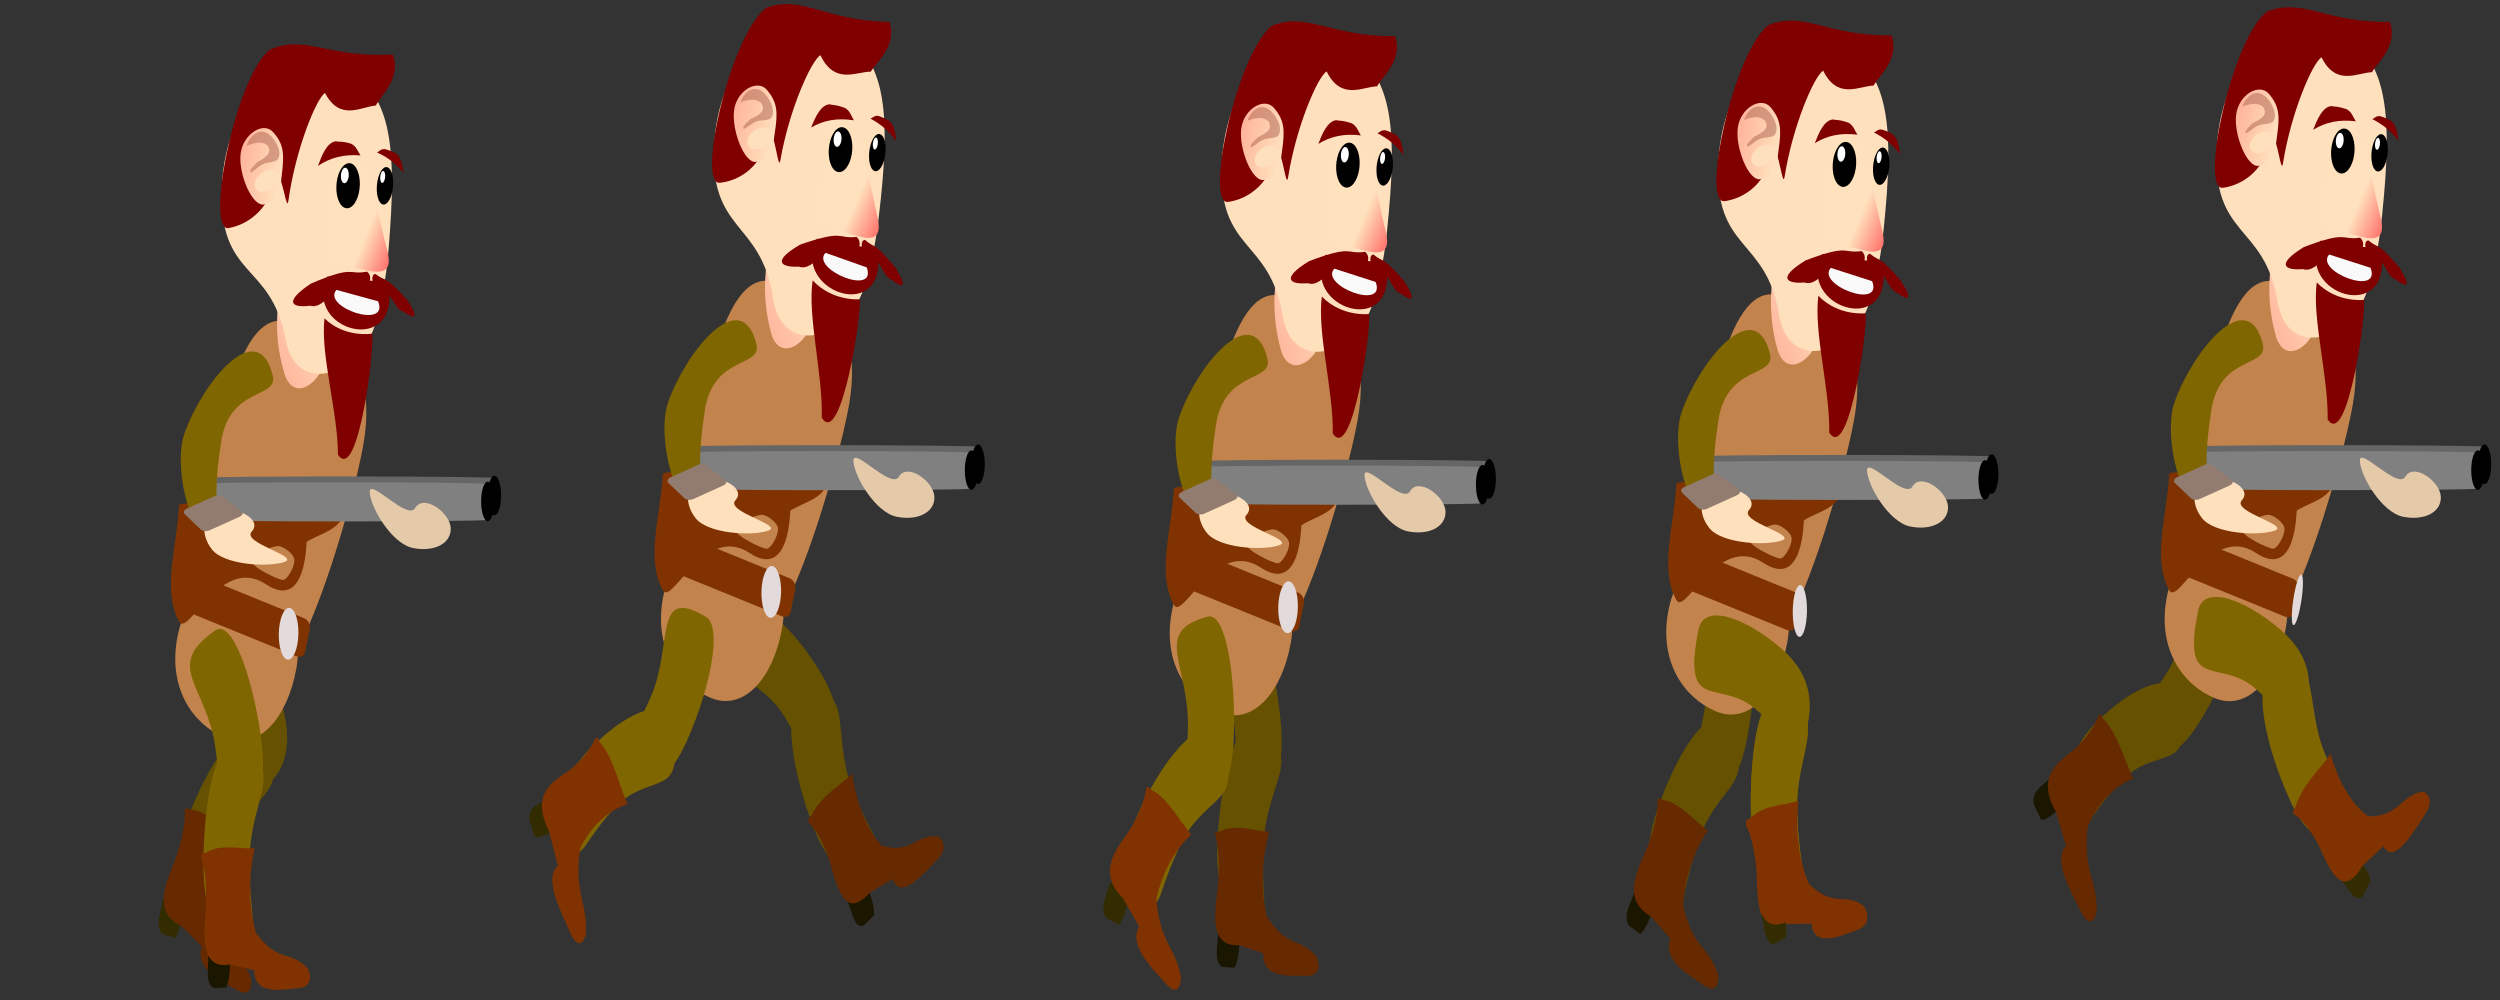 <?xml version="1.0" encoding="UTF-8" standalone="no"?>
<!-- Created with Inkscape (http://www.inkscape.org/) -->

<svg
   xmlns:dc="http://purl.org/dc/elements/1.1/"
   xmlns:cc="http://creativecommons.org/ns#"
   xmlns:rdf="http://www.w3.org/1999/02/22-rdf-syntax-ns#"
   xmlns:svg="http://www.w3.org/2000/svg"
   xmlns="http://www.w3.org/2000/svg"
   xmlns:xlink="http://www.w3.org/1999/xlink"
   xmlns:sodipodi="http://sodipodi.sourceforge.net/DTD/sodipodi-0.dtd"
   xmlns:inkscape="http://www.inkscape.org/namespaces/inkscape"
   width="320"
   height="128"
   viewBox="0 0 320 128"
   id="svg3343"
   version="1.1"
   inkscape:version="0.91 r13725"
   sodipodi:docname="kelly_run-gun_64x128_final.svg"
   inkscape:export-filename="C:\dev\kelly\libgdx\kelly\resources\raw\actors\kelly\sheets\run-gun\kelly_run-gun_64_128.png"
   inkscape:export-xdpi="90"
   inkscape:export-ydpi="90">
  <rect x="0" y="0" width="320" height="128" fill="#333333" stroke="none"/>
  <defs
     id="defs3345">
    <linearGradient
       inkscape:collect="always"
       id="linearGradient4258">
      <stop
         id="stop4262"
         offset="0"
         style="stop-color:#ff5354;stop-opacity:1" />
      <stop
         id="stop4260"
         offset="1"
         style="stop-color:#ffe1bd;stop-opacity:1;" />
    </linearGradient>
    <linearGradient
       inkscape:collect="always"
       xlink:href="#linearGradient4258"
       id="linearGradient4176-5"
       x1="20.937"
       y1="850.891"
       x2="63.875"
       y2="857.397"
       gradientUnits="userSpaceOnUse" />
    <linearGradient
       inkscape:collect="always"
       xlink:href="#linearGradient4258"
       id="linearGradient4264-1"
       x1="110.357"
       y1="872.184"
       x2="101.18"
       y2="866.562"
       gradientUnits="userSpaceOnUse"
       gradientTransform="matrix(1.071,0,0,1.72,124.964,-629.348)" />
    <linearGradient
       inkscape:collect="always"
       xlink:href="#linearGradient4258"
       id="linearGradient4189-2"
       x1="3.815"
       y1="940.155"
       x2="82.249"
       y2="891.372"
       gradientUnits="userSpaceOnUse"
       gradientTransform="matrix(0.944,0,0,0.571,148.752,371.158)" />
    <linearGradient
       inkscape:collect="always"
       xlink:href="#linearGradient4258"
       id="linearGradient4189-2-2"
       x1="3.815"
       y1="940.155"
       x2="82.249"
       y2="891.372"
       gradientUnits="userSpaceOnUse"
       gradientTransform="matrix(0.944,0,0,0.571,148.752,371.158)" />
    <linearGradient
       inkscape:collect="always"
       xlink:href="#linearGradient4258"
       id="linearGradient4264-1-3"
       x1="110.357"
       y1="872.184"
       x2="101.18"
       y2="866.562"
       gradientUnits="userSpaceOnUse"
       gradientTransform="matrix(1.071,0,0,1.72,124.964,-629.348)" />
    <linearGradient
       inkscape:collect="always"
       xlink:href="#linearGradient4258"
       id="linearGradient4176-5-1"
       x1="20.937"
       y1="850.891"
       x2="63.875"
       y2="857.397"
       gradientUnits="userSpaceOnUse" />
    <linearGradient
       inkscape:collect="always"
       xlink:href="#linearGradient4258"
       id="linearGradient4600"
       x1="110.357"
       y1="872.184"
       x2="101.18"
       y2="866.562"
       gradientUnits="userSpaceOnUse"
       gradientTransform="matrix(1.071,0,0,1.72,124.964,-629.348)" />
    <linearGradient
       inkscape:collect="always"
       xlink:href="#linearGradient4258"
       id="linearGradient4176-5-1-8"
       x1="20.937"
       y1="850.891"
       x2="63.875"
       y2="857.397"
       gradientUnits="userSpaceOnUse" />
    <linearGradient
       inkscape:collect="always"
       xlink:href="#linearGradient4258"
       id="linearGradient4654"
       gradientUnits="userSpaceOnUse"
       gradientTransform="matrix(0.944,0,0,0.571,148.752,371.158)"
       x1="3.815"
       y1="940.155"
       x2="82.249"
       y2="891.372" />
    <linearGradient
       inkscape:collect="always"
       xlink:href="#linearGradient4258"
       id="linearGradient4656"
       gradientUnits="userSpaceOnUse"
       gradientTransform="matrix(1.071,0,0,1.72,124.964,-629.348)"
       x1="110.357"
       y1="872.184"
       x2="101.18"
       y2="866.562" />
    <linearGradient
       inkscape:collect="always"
       xlink:href="#linearGradient4258"
       id="linearGradient4656-7"
       gradientUnits="userSpaceOnUse"
       gradientTransform="matrix(1.071,0,0,1.72,124.964,-629.348)"
       x1="110.357"
       y1="872.184"
       x2="101.18"
       y2="866.562" />
    <linearGradient
       inkscape:collect="always"
       xlink:href="#linearGradient4258"
       id="linearGradient4176-5-1-8-6"
       x1="20.937"
       y1="850.891"
       x2="63.875"
       y2="857.397"
       gradientUnits="userSpaceOnUse" />
    <linearGradient
       inkscape:collect="always"
       xlink:href="#linearGradient4258"
       id="linearGradient4541"
       gradientUnits="userSpaceOnUse"
       gradientTransform="matrix(0.944,0,0,0.571,148.752,371.158)"
       x1="3.815"
       y1="940.155"
       x2="82.249"
       y2="891.372" />
    <linearGradient
       inkscape:collect="always"
       xlink:href="#linearGradient4258"
       id="linearGradient4656-7-5"
       gradientUnits="userSpaceOnUse"
       gradientTransform="matrix(1.071,0,0,1.72,124.964,-629.348)"
       x1="110.357"
       y1="872.184"
       x2="101.18"
       y2="866.562" />
    <linearGradient
       inkscape:collect="always"
       xlink:href="#linearGradient4258"
       id="linearGradient4176-5-1-8-6-7"
       x1="20.937"
       y1="850.891"
       x2="63.875"
       y2="857.397"
       gradientUnits="userSpaceOnUse" />
    <linearGradient
       inkscape:collect="always"
       xlink:href="#linearGradient4258"
       id="linearGradient4862"
       gradientUnits="userSpaceOnUse"
       gradientTransform="matrix(0.944,0,0,0.571,148.752,371.158)"
       x1="3.815"
       y1="940.155"
       x2="82.249"
       y2="891.372" />
  </defs>
  <sodipodi:namedview
     id="base"
     pagecolor="#ffffff"
     bordercolor="#666666"
     borderopacity="1.0"
     inkscape:pageopacity="0.0"
     inkscape:pageshadow="2"
     inkscape:zoom="2.3937008"
     inkscape:cx="170.11196"
     inkscape:cy="68"
     inkscape:document-units="px"
     inkscape:current-layer="layer1"
     showgrid="false"
     units="px"
     showborder="true"
     inkscape:window-width="1366"
     inkscape:window-height="705"
     inkscape:window-x="-8"
     inkscape:window-y="-8"
     inkscape:window-maximized="1"
     inkscape:showpageshadow="false"
     borderlayer="true" />
  <g
     inkscape:label="Layer 1"
     inkscape:groupmode="layer"
     id="layer1"
     transform="translate(0,-924.362)">
    <g
       id="g4686"
       transform="matrix(0.826,0.844,-0.563,1.238,579.953,-287.903)">
      <path
         style="fill:#332c00;fill-opacity:1;stroke:none"
         d="m 37.279,1046.556 1.441,-0.582 c 0.329,-0.133 0.716,-0.028 0.791,0.262 0.253,0.87 0.671,2.106 0.39,2.739 l -1.441,0.582 c -1.197,0.078 -1.243,-1.411 -1.577,-2.259 -0.109,-0.278 0.067,-0.609 0.396,-0.741 z"
         id="path4439"
         inkscape:connector-curvature="0"
         sodipodi:nodetypes="ssccccs" />
      <path
         sodipodi:nodetypes="sssss"
         inkscape:connector-curvature="0"
         id="path4441"
         d="m 39.298,1024.278 c 4.695,2.686 3.974,5.636 2.804,7.643 -1.169,2.008 -1.318,0.069 -6.013,-2.617 -4.695,-2.686 -9.486,0.449 -7.319,-6.65 0.675,-2.211 5.833,-1.062 10.528,1.624 z"
         style="fill:#665100;fill-opacity:1;stroke:none" />
      <path
         style="fill:#665100;fill-opacity:1;stroke:none"
         d="m 35.483,1038.761 c 0.267,5.447 3.199,6.144 5.499,6.008 2.3,-0.136 0.653,-1.154 0.386,-6.601 -0.267,-5.447 4.656,-8.326 -2.594,-9.616 -2.258,-0.402 -3.558,4.761 -3.291,10.209 z"
         id="path4443"
         inkscape:connector-curvature="0"
         sodipodi:nodetypes="sssss" />
      <path
         sodipodi:nodetypes="ccscccccc"
         inkscape:connector-curvature="0"
         id="path4445"
         d="m 42.882,1044.424 c 3.265,2.12 4.563,0.664 7.04,1.89 0,0 1.4,1.315 -0.914,1.856 -2.153,0.504 -5.463,1.564 -5.802,-0.546 l -3.136,0.029 c -4.593,1.39 -3.526,-3.583 -3.99,-5.182 -0.641,-3.706 -2.073,-3.196 -0.641,-3.706 1.768,-1.17 4.716,-1.046 6.075,-1.455 -0.667,4.356 1.369,7.113 1.369,7.113 z"
         style="fill:#662900;fill-opacity:1;stroke:none" />
    </g>
    <path
       style="fill:#c3834c;fill-opacity:1;stroke:none"
       d="m 37.906,1010.059 c -1.167,6.345 -4.933,10.515 -9.115,8.745 -4.182,-1.771 -7.274,-6.413 -6.107,-12.758 1.167,-6.345 4.538,-5.597 8.72,-3.826 4.182,1.771 7.669,1.494 6.501,7.839 z"
       id="path4196-6"
       inkscape:connector-curvature="0"
       sodipodi:nodetypes="sssss" />
    <path
       style="fill:#c3834c;fill-opacity:1;stroke:none"
       d="m 46.522,981.217 c -1.197,6.97 -8.815,35.68 -16.431,34.252 -8.03,-1.505 -4.86,-20.342 -3.191,-29.949 4.633,-26.663 10.182,-19.527 13.55,-18.42 5.583,1.834 7.285,7.054 6.072,14.117 z"
       id="path4195-6"
       inkscape:connector-curvature="0"
       sodipodi:nodetypes="sssss" />
    <rect
       style="fill:#803300;fill-opacity:1;stroke:none"
       id="rect4200-9"
       width="17.485"
       height="4.963"
       x="225.588"
       y="930.848"
       ry="0.945"
       transform="matrix(0.926,0.377,-0.199,0.98,0,0)" />
    <g
       id="g4762"
       transform="matrix(0.391,0.107,-0.071,0.593,16.841,418.468)">
      <path
         sodipodi:nodetypes="ccccc"
         inkscape:connector-curvature="0"
         id="rect4180-4"
         d="m 208.616,872.315 c 5.408,-5.714 9.854,-5.403 17.762,-1.327 l -1.316,19.503 c -1.314,5.459 -8.614,10.216 -12.442,4.895 -6.029,-8.704 -4.735,-16.526 -4.004,-23.072 z"
         style="fill:url(#linearGradient4189-2);fill-opacity:1;stroke:none" />
      <path
         sodipodi:nodetypes="ssssss"
         inkscape:connector-curvature="0"
         id="path3351-7"
         d="m 240.673,859.518 c 0.793,11.025 0.149,11.619 -0.838,18.848 -1.699,12.445 -22.338,21.736 -28.165,9.783 -7.571,-15.529 -23.469,-8.61 -25.929,-27.943 -2.606,-20.477 18.328,-34.867 33.467,-32.381 15.139,2.486 19.985,11.104 21.465,31.693 z"
         style="fill:#ffe0bd;fill-opacity:1;fill-rule:evenodd;stroke:none" />
      <path
         sodipodi:nodetypes="sssss"
         inkscape:connector-curvature="0"
         id="path4163-6"
         d="m 240.473,863.642 c 3.636,5.686 -3.364,5.56 -11.341,5.56 -8.16,0 -7.648,-0.011 -7.648,-7.288 -1e-5,-7.276 -2.946,-19.325 4.787,-16.082 6.248,2.62 10.185,11.53 14.201,17.81 z"
         style="fill:url(#linearGradient4264-1);fill-opacity:1;stroke:none" />
      <g
         transform="matrix(1,0,0,0.844,141.929,134.741)"
         id="g4290-7">
        <ellipse
           style="fill:#000000;fill-opacity:1;stroke:none"
           id="path4268-4"
           cx="83.75"
           cy="850.398"
           rx="3.75"
           ry="5.714" />
        <ellipse
           style="fill:#ffffff;fill-opacity:1;stroke:none"
           id="path4270-9"
           cx="82.321"
           cy="848.076"
           rx="1.25"
           ry="1.964" />
      </g>
      <g
         transform="translate(143.357,2.223)"
         id="g4286-9">
        <ellipse
           ry="4.018"
           rx="2.589"
           cy="848.166"
           cx="94.018"
           id="ellipse4278-7"
           style="fill:#000000;fill-opacity:1;stroke:none" />
        <ellipse
           ry="1.285"
           rx="0.787"
           cy="846.437"
           cx="92.955"
           id="ellipse4280-8"
           style="fill:#ffffff;fill-opacity:1;stroke:none" />
      </g>
      <path
         sodipodi:nodetypes="ccccc"
         inkscape:connector-curvature="0"
         id="rect4294-0"
         d="m 219.973,843.92 c 1.533,-0.116 2.026,-0.44 5.109,-0.396 1.811,0.274 2.334,1.219 3.38,1.904 -5.414,0.706 -9.488,2.202 -13.074,4.618 0.813,-2.389 1.858,-5.271 4.585,-6.126 z"
         style="fill:#800000;fill-opacity:1;stroke:none" />
      <path
         style="fill:#800000;fill-opacity:1;stroke:none"
         d="m 239.54,842.958 c -1.073,-0.07 -1.417,-0.265 -3.574,-0.239 -1.267,0.165 -1.632,0.736 -2.364,1.149 3.787,0.426 6.637,1.328 9.145,2.786 -0.568,-1.441 -1.3,-3.179 -3.207,-3.695 z"
         id="path4297-0"
         inkscape:connector-curvature="0"
         sodipodi:nodetypes="ccccc" />
      <path
         sodipodi:nodetypes="ccccscsc"
         inkscape:connector-curvature="0"
         id="rect4158-5"
         d="m 195.566,828.571 c 10.662,-5.36 18.847,-1.591 39.347,-6.088 3.564,4.462 -2.166,9.141 -3.487,11.644 -4.633,1.085 -10.718,5.422 -16.598,0.275 -2.677,1.897 -7.179,13.631 -7.498,24.553 -0.087,2.986 -2.764,-5.101 -5.267,-5.408 0.862,7.784 -6.705,12.853 -12.673,14.622 -7.223,2.141 -3.82,-31.309 6.175,-39.597 z"
         style="fill:#800000;fill-opacity:1;stroke:none" />
      <g
         transform="translate(140.412,-4.154)"
         id="g4191-7">
        <path
           style="fill:url(#linearGradient4176-5);fill-opacity:1;stroke:none"
           d="m 63.841,857.818 c 0,4.319 0.717,5.673 -4.433,7.514 -3.621,1.295 -9.428,-4.882 -9.428,-9.201 0,-4.319 5.952,-8.112 9.428,-6.44 3.828,1.841 4.433,3.808 4.433,8.127 z"
           id="path4166-9"
           inkscape:connector-curvature="0"
           sodipodi:nodetypes="sssss" />
        <path
           style="fill:#ad6452;fill-opacity:0.509;fill-rule:evenodd;stroke:none"
           d="m 53.472,851.333 c 2.408,-1.79 4.803,-1.157 6.516,-0.132 1.807,1.153 3.045,2.638 1.85,4.091 -0.858,0.653 -2.06,0.824 -3.383,1.277 -1.965,0.673 -3.173,2.08 -4.414,2.816 -1.408,0.126 1.605,-2.53 1.605,-2.53 2.708,-1.6 4.331,-2.716 2.597,-4.002 -2.598,-1.047 -6.641,1.3 -6.641,1.3 0.312,-1.247 0.771,-1.776 1.87,-2.82 z"
           id="path4164-9"
           inkscape:connector-curvature="0"
           sodipodi:nodetypes="cccsccccc" />
        <ellipse
           style="fill:#ffe0bd;fill-opacity:1;stroke:none"
           id="path4177-4"
           cx="-324.368"
           cy="788.787"
           rx="3.944"
           ry="2.12"
           transform="matrix(0.885,-0.466,0.439,0.899,0,0)" />
      </g>
      <path
         sodipodi:nodetypes="ccc"
         inkscape:connector-curvature="0"
         id="rect4184-8"
         d="m 222.556,872.619 19.528,-2.214 c 7.353,15.211 -25.641,15.089 -19.528,2.214 z"
         style="fill:#800000;fill-opacity:1;stroke:none" />
      <path
         style="fill:#f9f9f9;fill-opacity:1;stroke:none"
         d="m 225.92,874.913 c 4.548,0 9.096,0 13.644,0 4.819,5.335 -17.651,4.515 -13.644,0 z"
         id="path4187-8"
         inkscape:connector-curvature="0"
         sodipodi:nodetypes="ccc" />
      <path
         sodipodi:nodetypes="cccc"
         inkscape:connector-curvature="0"
         id="rect4305-6"
         d="m 223.224,881.555 c 7.238,2.963 15.64,0.476 15.64,0.476 1.389,1.626 1.513,32.3 -6.182,27.268 -1.656,-9.047 -9.391,-19.864 -9.458,-27.744 z"
         style="fill:#800000;fill-opacity:1;stroke:none" />
      <path
         sodipodi:nodetypes="cccccc"
         inkscape:connector-curvature="0"
         id="rect4300-6"
         d="m 234.944,869.348 c -6.112,1.902 -4.002,-0.776 -17.34,5.716 -8.273,5.594 -4.937,6.166 0.62,4.658 5.468,0.059 7.75,-8.204 11.525,-5.096 3.358,-0.342 5.492,0.029 5.736,-0.978 0.005,-1.247 1.984,-3.388 -0.541,-4.3 z"
         style="fill:#800000;fill-opacity:1;stroke:none" />
      <path
         style="fill:#800000;fill-opacity:1;stroke:none"
         d="m 237.671,869.348 c 3.821,1.161 2.501,-0.473 10.839,3.487 5.171,3.413 3.086,3.762 -0.387,2.842 -3.418,0.036 -5.548,-4.7 -7.908,-2.804 -2.177,1.927 -2.73,-0.287 -2.882,-0.901 -0.003,-0.761 -1.24,-2.067 0.338,-2.623 z"
         id="path4303-2"
         inkscape:connector-curvature="0"
         sodipodi:nodetypes="cccccc" />
    </g>
    <ellipse
       style="fill:#e3dbdb;fill-opacity:1;stroke:none"
       id="path4202-0"
       ry="3.317"
       rx="1.256"
       cy="1003.681"
       cx="60.026"
       transform="matrix(1,0.03,-0.023,1,0,0)" />
    <g
       transform="matrix(0.33,-0.337,0.221,0.499,-140.804,554.385)"
       id="g4278-8-5">
      <path
         sodipodi:nodetypes="sssss"
         inkscape:connector-curvature="0"
         id="path4213-2-4"
         d="m 71.318,1001.452 c -0.963,13.53 6.158,16.14 11.95,16.502 5.792,0.362 1.978,-2.651 2.941,-16.182 0.963,-13.53 14.134,-19.145 -3.607,-24.528 -5.524,-1.676 -10.322,10.677 -11.285,24.208 z"
         style="fill:#665100;fill-opacity:1;stroke:none" />
      <path
         style="fill:#665100;fill-opacity:1;stroke:none"
         d="m 91.477,975.629 c 2.095,13.417 -4.785,16.544 -10.528,17.332 -5.743,0.788 -2.195,-2.497 -4.29,-15.915 -2.095,-13.417 -15.696,-18.044 1.537,-24.718 5.367,-2.078 11.186,9.883 13.281,23.301 z"
         id="path4211-2-3"
         inkscape:connector-curvature="0"
         sodipodi:nodetypes="sssss" />
      <path
         style="fill:#1a1600;fill-opacity:1;stroke:none"
         d="m 73.297,1020.153 3.905,0.111 c 0.891,0.025 1.683,0.651 1.571,1.388 -0.274,2.239 -0.524,5.478 -1.798,6.642 l -3.905,-0.111 c -2.844,-1.016 -1.483,-4.464 -1.419,-6.734 0.021,-0.744 0.756,-1.323 1.647,-1.297 z"
         id="path4239-6-4"
         inkscape:connector-curvature="0"
         sodipodi:nodetypes="ssccccs" />
      <path
         style="fill:#662900;fill-opacity:1;stroke:none"
         d="m 87.319,1017.282 c 6.803,7.008 10.812,4.228 16.191,8.62 0,0 2.686,3.989 -3.294,3.97 -5.564,-0.017 -14.283,0.65 -13.917,-4.654 l -7.707,-1.731 c -12.051,0.728 -6.615,-10.702 -6.845,-14.84 0.53,-9.343 -3.27,-8.928 0.53,-9.343 5,-1.817 12.158,0.176 15.721,-0.034 -4.106,10.165 -0.678,18.011 -0.678,18.011 z"
         id="path4241-5-4"
         inkscape:connector-curvature="0"
         sodipodi:nodetypes="ccscccccc" />
    </g>
    <path
       style="fill:#c3834c;fill-opacity:1;stroke:none"
       d="m 100.077,1004.938 c -1.167,6.345 -4.933,10.516 -9.115,8.745 -4.182,-1.771 -7.274,-6.413 -6.107,-12.758 1.167,-6.345 4.538,-5.597 8.72,-3.826 4.182,1.771 7.669,1.494 6.501,7.839 z"
       id="path4196-6-1"
       inkscape:connector-curvature="0"
       sodipodi:nodetypes="sssss" />
    <path
       style="fill:#c3834c;fill-opacity:1;stroke:none"
       d="m 108.693,976.096 c -1.197,6.97 -8.815,35.68 -16.431,34.252 -8.03,-1.505 -4.86,-20.342 -3.191,-29.949 4.633,-26.663 10.182,-19.527 13.55,-18.42 5.583,1.834 7.285,7.054 6.072,14.117 z"
       id="path4195-6-3"
       inkscape:connector-curvature="0"
       sodipodi:nodetypes="sssss" />
    <rect
       style="fill:#803300;fill-opacity:1;stroke:none"
       id="rect4200-9-5"
       width="17.485"
       height="4.963"
       x="286.543"
       y="902.182"
       ry="0.945"
       transform="matrix(0.926,0.377,-0.199,0.98,0,0)" />
    <g
       id="g4762-8"
       transform="matrix(0.387,0.137,-0.09,0.587,96.971,412.195)">
      <path
         sodipodi:nodetypes="ccccc"
         inkscape:connector-curvature="0"
         id="rect4180-4-0"
         d="m 208.616,872.315 c 5.408,-5.714 9.854,-5.403 17.762,-1.327 l -1.316,19.503 c -1.314,5.459 -8.614,10.216 -12.442,4.895 -6.029,-8.704 -4.735,-16.526 -4.004,-23.072 z"
         style="fill:url(#linearGradient4189-2-2);fill-opacity:1;stroke:none" />
      <path
         sodipodi:nodetypes="ssssss"
         inkscape:connector-curvature="0"
         id="path3351-7-4"
         d="m 240.673,859.518 c 0.793,11.025 0.149,11.619 -0.838,18.848 -1.699,12.445 -22.338,21.736 -28.165,9.783 -7.571,-15.529 -23.469,-8.61 -25.929,-27.943 -2.606,-20.477 18.328,-34.867 33.467,-32.381 15.139,2.486 19.985,11.104 21.465,31.693 z"
         style="fill:#ffe0bd;fill-opacity:1;fill-rule:evenodd;stroke:none" />
      <path
         sodipodi:nodetypes="sssss"
         inkscape:connector-curvature="0"
         id="path4163-6-8"
         d="m 240.473,863.642 c 3.636,5.686 -3.364,5.56 -11.341,5.56 -8.16,0 -7.648,-0.011 -7.648,-7.288 -1e-5,-7.276 -2.946,-19.325 4.787,-16.082 6.248,2.62 10.185,11.53 14.201,17.81 z"
         style="fill:url(#linearGradient4264-1-3);fill-opacity:1;stroke:none" />
      <g
         transform="matrix(1,0,0,0.844,141.929,134.741)"
         id="g4290-7-9">
        <ellipse
           style="fill:#000000;fill-opacity:1;stroke:none"
           id="path4268-4-8"
           cx="83.75"
           cy="850.398"
           rx="3.75"
           ry="5.714" />
        <ellipse
           style="fill:#ffffff;fill-opacity:1;stroke:none"
           id="path4270-9-2"
           cx="82.321"
           cy="848.076"
           rx="1.25"
           ry="1.964" />
      </g>
      <g
         transform="translate(143.357,2.223)"
         id="g4286-9-0">
        <ellipse
           ry="4.018"
           rx="2.589"
           cy="848.166"
           cx="94.018"
           id="ellipse4278-7-9"
           style="fill:#000000;fill-opacity:1;stroke:none" />
        <ellipse
           ry="1.285"
           rx="0.787"
           cy="846.437"
           cx="92.955"
           id="ellipse4280-8-2"
           style="fill:#ffffff;fill-opacity:1;stroke:none" />
      </g>
      <path
         sodipodi:nodetypes="ccccc"
         inkscape:connector-curvature="0"
         id="rect4294-0-0"
         d="m 219.973,843.92 c 1.533,-0.116 2.026,-0.44 5.109,-0.396 1.811,0.274 2.334,1.219 3.38,1.904 -5.414,0.706 -9.488,2.202 -13.074,4.618 0.813,-2.389 1.858,-5.271 4.585,-6.126 z"
         style="fill:#800000;fill-opacity:1;stroke:none" />
      <path
         style="fill:#800000;fill-opacity:1;stroke:none"
         d="m 239.54,842.958 c -1.073,-0.07 -1.417,-0.265 -3.574,-0.239 -1.267,0.165 -1.632,0.736 -2.364,1.149 3.787,0.426 6.637,1.328 9.145,2.786 -0.568,-1.441 -1.3,-3.179 -3.207,-3.695 z"
         id="path4297-0-5"
         inkscape:connector-curvature="0"
         sodipodi:nodetypes="ccccc" />
      <path
         sodipodi:nodetypes="ccccscsc"
         inkscape:connector-curvature="0"
         id="rect4158-5-4"
         d="m 195.566,828.571 c 10.662,-5.36 18.847,-1.591 39.347,-6.088 3.564,4.462 -2.166,9.141 -3.487,11.644 -4.633,1.085 -10.718,5.422 -16.598,0.275 -2.677,1.897 -7.179,13.631 -7.498,24.553 -0.087,2.986 -2.764,-5.101 -5.267,-5.408 0.862,7.784 -6.705,12.853 -12.673,14.622 -7.223,2.141 -3.82,-31.309 6.175,-39.597 z"
         style="fill:#800000;fill-opacity:1;stroke:none" />
      <g
         transform="translate(140.412,-4.154)"
         id="g4191-7-6">
        <path
           style="fill:url(#linearGradient4176-5-1);fill-opacity:1;stroke:none"
           d="m 63.841,857.818 c 0,4.319 0.717,5.673 -4.433,7.514 -3.621,1.295 -9.428,-4.882 -9.428,-9.201 0,-4.319 5.952,-8.112 9.428,-6.44 3.828,1.841 4.433,3.808 4.433,8.127 z"
           id="path4166-9-5"
           inkscape:connector-curvature="0"
           sodipodi:nodetypes="sssss" />
        <path
           style="fill:#ad6452;fill-opacity:0.509;fill-rule:evenodd;stroke:none"
           d="m 53.472,851.333 c 2.408,-1.79 4.803,-1.157 6.516,-0.132 1.807,1.153 3.045,2.638 1.85,4.091 -0.858,0.653 -2.06,0.824 -3.383,1.277 -1.965,0.673 -3.173,2.08 -4.414,2.816 -1.408,0.126 1.605,-2.53 1.605,-2.53 2.708,-1.6 4.331,-2.716 2.597,-4.002 -2.598,-1.047 -6.641,1.3 -6.641,1.3 0.312,-1.247 0.771,-1.776 1.87,-2.82 z"
           id="path4164-9-1"
           inkscape:connector-curvature="0"
           sodipodi:nodetypes="cccsccccc" />
        <ellipse
           style="fill:#ffe0bd;fill-opacity:1;stroke:none"
           id="path4177-4-5"
           cx="-324.368"
           cy="788.787"
           rx="3.944"
           ry="2.12"
           transform="matrix(0.885,-0.466,0.439,0.899,0,0)" />
      </g>
      <path
         sodipodi:nodetypes="ccc"
         inkscape:connector-curvature="0"
         id="rect4184-8-6"
         d="m 222.556,872.619 19.528,-2.214 c 7.353,15.211 -25.641,15.089 -19.528,2.214 z"
         style="fill:#800000;fill-opacity:1;stroke:none" />
      <path
         style="fill:#f9f9f9;fill-opacity:1;stroke:none"
         d="m 225.92,874.913 c 4.548,0 9.096,0 13.644,0 4.819,5.335 -17.651,4.515 -13.644,0 z"
         id="path4187-8-2"
         inkscape:connector-curvature="0"
         sodipodi:nodetypes="ccc" />
      <path
         sodipodi:nodetypes="cccc"
         inkscape:connector-curvature="0"
         id="rect4305-6-0"
         d="m 223.224,881.555 c 7.238,2.963 15.64,0.476 15.64,0.476 1.389,1.626 1.513,32.3 -6.182,27.268 -1.656,-9.047 -9.391,-19.864 -9.458,-27.744 z"
         style="fill:#800000;fill-opacity:1;stroke:none" />
      <path
         sodipodi:nodetypes="cccccc"
         inkscape:connector-curvature="0"
         id="rect4300-6-5"
         d="m 234.944,869.348 c -6.112,1.902 -4.002,-0.776 -17.34,5.716 -8.273,5.594 -4.937,6.166 0.62,4.658 5.468,0.059 7.75,-8.204 11.525,-5.096 3.358,-0.342 5.492,0.029 5.736,-0.978 0.005,-1.247 1.984,-3.388 -0.541,-4.3 z"
         style="fill:#800000;fill-opacity:1;stroke:none" />
      <path
         style="fill:#800000;fill-opacity:1;stroke:none"
         d="m 237.671,869.348 c 3.821,1.161 2.501,-0.473 10.839,3.487 5.171,3.413 3.086,3.762 -0.387,2.842 -3.418,0.036 -5.548,-4.7 -7.908,-2.804 -2.177,1.927 -2.73,-0.287 -2.882,-0.901 -0.003,-0.761 -1.24,-2.067 0.338,-2.623 z"
         id="path4303-2-6"
         inkscape:connector-curvature="0"
         sodipodi:nodetypes="cccccc" />
    </g>
    <ellipse
       style="fill:#e3dbdb;fill-opacity:1;stroke:none"
       id="path4202-0-9"
       ry="3.317"
       rx="1.256"
       cy="996.477"
       cx="121.64"
       transform="matrix(1,0.03,-0.023,1,0,0)" />
    <path
       style="fill:#806600;fill-opacity:1;stroke:none"
       d="m 87.98,1019.066 c -2.992,6.806 -5.844,5.389 -7.735,3.398 -1.891,-1.991 0.029,-2.002 3.021,-8.809 2.992,-6.806 0.258,-14.402 7.09,-10.339 2.128,1.265 0.616,8.943 -2.376,15.75 z"
       id="path4248-1-1"
       inkscape:connector-curvature="0"
       sodipodi:nodetypes="sssss" />
    <path
       sodipodi:nodetypes="sssss"
       inkscape:connector-curvature="0"
       id="path4201-3-4"
       d="m 75.299,1020.44 c -4.439,4.628 -3.487,8.962 -2.165,11.826 1.321,2.864 1.313,-0.063 5.752,-4.692 4.439,-4.628 9.443,-0.533 6.722,-10.911 -0.847,-3.232 -5.87,-0.852 -10.309,3.776 z"
       style="fill:#806600;fill-opacity:1;stroke:none" />
    <path
       style="fill:#332c00;fill-opacity:1;stroke:none"
       d="m 70.641,1027.228 0.672,2.121 c 0.153,0.484 0.077,1.081 -0.204,1.224 -0.84,0.472 -2.028,1.233 -2.671,0.873 l -0.672,-2.121 c -0.16,-1.803 1.305,-2.028 2.117,-2.62 0.266,-0.194 0.604,0.039 0.758,0.523 z"
       id="rect4224-2-5"
       inkscape:connector-curvature="0"
       sodipodi:nodetypes="ssccccs" />
    <path
       style="fill:#803300;fill-opacity:1;stroke:none"
       d="m 74.244,1033.003 c -0.802,5.757 1.003,6.826 0.747,10.992 0,0 -0.719,2.684 -2.038,-0.312 -1.227,-2.787 -3.379,-6.922 -1.55,-8.522 l -1.138,-4.435 c -2.91,-5.78 2.06,-6.904 3.373,-8.411 3.196,-2.876 2.217,-4.636 3.196,-2.876 1.706,1.889 2.636,6.137 3.495,7.848 -4.259,1.365 -6.085,5.716 -6.085,5.716 z"
       id="rect4251-2-9"
       inkscape:connector-curvature="0"
       sodipodi:nodetypes="ccscccccc" />
    <g
       transform="matrix(0.397,0.004,-0.003,0.602,130.526,428.883)"
       id="g4278-8-5-9">
      <path
         sodipodi:nodetypes="sssss"
         inkscape:connector-curvature="0"
         id="path4213-2-4-9"
         d="m 71.318,1001.452 c -0.963,13.53 6.158,16.14 11.95,16.502 5.792,0.362 1.978,-2.651 2.941,-16.182 0.963,-13.53 14.134,-19.145 -3.607,-24.528 -5.524,-1.676 -10.322,10.677 -11.285,24.208 z"
         style="fill:#665100;fill-opacity:1;stroke:none" />
      <path
         style="fill:#665100;fill-opacity:1;stroke:none"
         d="m 91.477,975.629 c 2.095,13.417 -4.785,16.544 -10.528,17.332 -5.743,0.788 -2.195,-2.497 -4.29,-15.915 -2.095,-13.417 -15.696,-18.044 1.537,-24.718 5.367,-2.078 11.186,9.883 13.281,23.301 z"
         id="path4211-2-3-5"
         inkscape:connector-curvature="0"
         sodipodi:nodetypes="sssss" />
      <path
         style="fill:#1a1600;fill-opacity:1;stroke:none"
         d="m 73.297,1020.153 3.905,0.111 c 0.891,0.025 1.683,0.651 1.571,1.388 -0.274,2.239 -0.524,5.478 -1.798,6.642 l -3.905,-0.111 c -2.844,-1.016 -1.483,-4.464 -1.419,-6.734 0.021,-0.744 0.756,-1.323 1.647,-1.297 z"
         id="path4239-6-4-3"
         inkscape:connector-curvature="0"
         sodipodi:nodetypes="ssccccs" />
      <path
         style="fill:#662900;fill-opacity:1;stroke:none"
         d="m 87.319,1017.282 c 6.803,7.008 10.812,4.228 16.191,8.62 0,0 2.686,3.989 -3.294,3.97 -5.564,-0.017 -14.283,0.65 -13.917,-4.654 l -7.707,-1.731 c -12.051,0.728 -6.615,-10.702 -6.845,-14.84 0.53,-9.343 -3.27,-8.928 0.53,-9.343 5,-1.817 12.158,0.176 15.721,-0.034 -4.106,10.165 -0.678,18.011 -0.678,18.011 z"
         id="path4241-5-4-8"
         inkscape:connector-curvature="0"
         sodipodi:nodetypes="ccscccccc" />
    </g>
    <path
       style="fill:#c3834c;fill-opacity:1;stroke:none"
       d="m 165.197,1006.766 c -1.167,6.345 -4.933,10.516 -9.115,8.745 -4.182,-1.771 -7.274,-6.413 -6.107,-12.758 1.167,-6.345 4.538,-5.597 8.72,-3.826 4.182,1.771 7.669,1.494 6.501,7.839 z"
       id="path4196-6-1-7"
       inkscape:connector-curvature="0"
       sodipodi:nodetypes="sssss" />
    <path
       style="fill:#c3834c;fill-opacity:1;stroke:none"
       d="m 173.813,977.925 c -1.197,6.97 -8.815,35.68 -16.431,34.252 -8.03,-1.505 -4.86,-20.342 -3.191,-29.949 4.633,-26.663 10.182,-19.527 13.55,-18.42 5.583,1.834 7.285,7.054 6.072,14.117 z"
       id="path4195-6-3-6"
       inkscape:connector-curvature="0"
       sodipodi:nodetypes="sssss" />
    <rect
       style="fill:#803300;fill-opacity:1;stroke:none"
       id="rect4200-9-5-4"
       width="17.485"
       height="4.963"
       x="351.847"
       y="878.936"
       ry="0.945"
       transform="matrix(0.926,0.377,-0.199,0.98,0,0)" />
    <g
       id="g4762-8-7"
       transform="matrix(0.388,0.125,-0.082,0.589,154.872,415.181)">
      <path
         sodipodi:nodetypes="ccccc"
         inkscape:connector-curvature="0"
         id="rect4180-4-0-1"
         d="m 208.616,872.315 c 5.408,-5.714 9.854,-5.403 17.762,-1.327 l -1.316,19.503 c -1.314,5.459 -8.614,10.216 -12.442,4.895 -6.029,-8.704 -4.735,-16.526 -4.004,-23.072 z"
         style="fill:url(#linearGradient4654);fill-opacity:1;stroke:none" />
      <path
         sodipodi:nodetypes="ssssss"
         inkscape:connector-curvature="0"
         id="path3351-7-4-3"
         d="m 240.673,859.518 c 0.793,11.025 0.149,11.619 -0.838,18.848 -1.699,12.445 -22.338,21.736 -28.165,9.783 -7.571,-15.529 -23.469,-8.61 -25.929,-27.943 -2.606,-20.477 18.328,-34.867 33.467,-32.381 15.139,2.486 19.985,11.104 21.465,31.693 z"
         style="fill:#ffe0bd;fill-opacity:1;fill-rule:evenodd;stroke:none" />
      <path
         sodipodi:nodetypes="sssss"
         inkscape:connector-curvature="0"
         id="path4163-6-8-0"
         d="m 240.473,863.642 c 3.636,5.686 -3.364,5.56 -11.341,5.56 -8.16,0 -7.648,-0.011 -7.648,-7.288 -1e-5,-7.276 -2.946,-19.325 4.787,-16.082 6.248,2.62 10.185,11.53 14.201,17.81 z"
         style="fill:url(#linearGradient4656);fill-opacity:1;stroke:none" />
      <g
         transform="matrix(1,0,0,0.844,141.929,134.741)"
         id="g4290-7-9-7">
        <ellipse
           style="fill:#000000;fill-opacity:1;stroke:none"
           id="path4268-4-8-1"
           cx="83.75"
           cy="850.398"
           rx="3.75"
           ry="5.714" />
        <ellipse
           style="fill:#ffffff;fill-opacity:1;stroke:none"
           id="path4270-9-2-8"
           cx="82.321"
           cy="848.076"
           rx="1.25"
           ry="1.964" />
      </g>
      <g
         transform="translate(143.357,2.223)"
         id="g4286-9-0-4">
        <ellipse
           ry="4.018"
           rx="2.589"
           cy="848.166"
           cx="94.018"
           id="ellipse4278-7-9-2"
           style="fill:#000000;fill-opacity:1;stroke:none" />
        <ellipse
           ry="1.285"
           rx="0.787"
           cy="846.437"
           cx="92.955"
           id="ellipse4280-8-2-2"
           style="fill:#ffffff;fill-opacity:1;stroke:none" />
      </g>
      <path
         sodipodi:nodetypes="ccccc"
         inkscape:connector-curvature="0"
         id="rect4294-0-0-2"
         d="m 219.973,843.92 c 1.533,-0.116 2.026,-0.44 5.109,-0.396 1.811,0.274 2.334,1.219 3.38,1.904 -5.414,0.706 -9.488,2.202 -13.074,4.618 0.813,-2.389 1.858,-5.271 4.585,-6.126 z"
         style="fill:#800000;fill-opacity:1;stroke:none" />
      <path
         style="fill:#800000;fill-opacity:1;stroke:none"
         d="m 239.54,842.958 c -1.073,-0.07 -1.417,-0.265 -3.574,-0.239 -1.267,0.165 -1.632,0.736 -2.364,1.149 3.787,0.426 6.637,1.328 9.145,2.786 -0.568,-1.441 -1.3,-3.179 -3.207,-3.695 z"
         id="path4297-0-5-4"
         inkscape:connector-curvature="0"
         sodipodi:nodetypes="ccccc" />
      <path
         sodipodi:nodetypes="ccccscsc"
         inkscape:connector-curvature="0"
         id="rect4158-5-4-0"
         d="m 195.566,828.571 c 10.662,-5.36 18.847,-1.591 39.347,-6.088 3.564,4.462 -2.166,9.141 -3.487,11.644 -4.633,1.085 -10.718,5.422 -16.598,0.275 -2.677,1.897 -7.179,13.631 -7.498,24.553 -0.087,2.986 -2.764,-5.101 -5.267,-5.408 0.862,7.784 -6.705,12.853 -12.673,14.622 -7.223,2.141 -3.82,-31.309 6.175,-39.597 z"
         style="fill:#800000;fill-opacity:1;stroke:none" />
      <g
         transform="translate(140.412,-4.154)"
         id="g4191-7-6-0">
        <path
           style="fill:url(#linearGradient4176-5-1-8);fill-opacity:1;stroke:none"
           d="m 63.841,857.818 c 0,4.319 0.717,5.673 -4.433,7.514 -3.621,1.295 -9.428,-4.882 -9.428,-9.201 0,-4.319 5.952,-8.112 9.428,-6.44 3.828,1.841 4.433,3.808 4.433,8.127 z"
           id="path4166-9-5-7"
           inkscape:connector-curvature="0"
           sodipodi:nodetypes="sssss" />
        <path
           style="fill:#ad6452;fill-opacity:0.509;fill-rule:evenodd;stroke:none"
           d="m 53.472,851.333 c 2.408,-1.79 4.803,-1.157 6.516,-0.132 1.807,1.153 3.045,2.638 1.85,4.091 -0.858,0.653 -2.06,0.824 -3.383,1.277 -1.965,0.673 -3.173,2.08 -4.414,2.816 -1.408,0.126 1.605,-2.53 1.605,-2.53 2.708,-1.6 4.331,-2.716 2.597,-4.002 -2.598,-1.047 -6.641,1.3 -6.641,1.3 0.312,-1.247 0.771,-1.776 1.87,-2.82 z"
           id="path4164-9-1-0"
           inkscape:connector-curvature="0"
           sodipodi:nodetypes="cccsccccc" />
        <ellipse
           style="fill:#ffe0bd;fill-opacity:1;stroke:none"
           id="path4177-4-5-8"
           cx="-324.368"
           cy="788.787"
           rx="3.944"
           ry="2.12"
           transform="matrix(0.885,-0.466,0.439,0.899,0,0)" />
      </g>
      <path
         sodipodi:nodetypes="ccc"
         inkscape:connector-curvature="0"
         id="rect4184-8-6-0"
         d="m 222.556,872.619 19.528,-2.214 c 7.353,15.211 -25.641,15.089 -19.528,2.214 z"
         style="fill:#800000;fill-opacity:1;stroke:none" />
      <path
         style="fill:#f9f9f9;fill-opacity:1;stroke:none"
         d="m 225.92,874.913 c 4.548,0 9.096,0 13.644,0 4.819,5.335 -17.651,4.515 -13.644,0 z"
         id="path4187-8-2-2"
         inkscape:connector-curvature="0"
         sodipodi:nodetypes="ccc" />
      <path
         sodipodi:nodetypes="cccc"
         inkscape:connector-curvature="0"
         id="rect4305-6-0-7"
         d="m 223.224,881.555 c 7.238,2.963 15.64,0.476 15.64,0.476 1.389,1.626 1.513,32.3 -6.182,27.268 -1.656,-9.047 -9.391,-19.864 -9.458,-27.744 z"
         style="fill:#800000;fill-opacity:1;stroke:none" />
      <path
         sodipodi:nodetypes="cccccc"
         inkscape:connector-curvature="0"
         id="rect4300-6-5-3"
         d="m 234.944,869.348 c -6.112,1.902 -4.002,-0.776 -17.34,5.716 -8.273,5.594 -4.937,6.166 0.62,4.658 5.468,0.059 7.75,-8.204 11.525,-5.096 3.358,-0.342 5.492,0.029 5.736,-0.978 0.005,-1.247 1.984,-3.388 -0.541,-4.3 z"
         style="fill:#800000;fill-opacity:1;stroke:none" />
      <path
         style="fill:#800000;fill-opacity:1;stroke:none"
         d="m 237.671,869.348 c 3.821,1.161 2.501,-0.473 10.839,3.487 5.171,3.413 3.086,3.762 -0.387,2.842 -3.418,0.036 -5.548,-4.7 -7.908,-2.804 -2.177,1.927 -2.73,-0.287 -2.882,-0.901 -0.003,-0.761 -1.24,-2.067 0.338,-2.623 z"
         id="path4303-2-6-6"
         inkscape:connector-curvature="0"
         sodipodi:nodetypes="cccccc" />
    </g>
    <ellipse
       style="fill:#e3dbdb;fill-opacity:1;stroke:none"
       id="path4202-0-9-9"
       ry="3.317"
       rx="1.256"
       cy="996.452"
       cx="187.79"
       transform="matrix(1,0.03,-0.023,1,0,0)" />
    <g
       id="g4713"
       transform="matrix(1,0,0,1.498,-0.726,-525.335)">
      <path
         sodipodi:nodetypes="sssss"
         inkscape:connector-curvature="0"
         id="path4248-1-1-3"
         d="m 158.655,1030.686 c -0.242,5.455 -3.166,6.138 -5.463,5.99 -2.297,-0.148 -0.657,-1.159 -0.415,-6.614 0.242,-5.455 -4.687,-8.363 2.546,-9.618 2.252,-0.391 3.574,4.787 3.332,10.242 z"
         style="fill:#806600;fill-opacity:1;stroke:none" />
      <g
         transform="matrix(0.787,-0.617,0.617,0.787,-603.254,313.839)"
         id="g4708">
        <path
           sodipodi:nodetypes="sssss"
           inkscape:connector-curvature="0"
           id="path4201-3-4-5"
           d="m 144.726,1031.486 c -5.205,1.401 -5.266,4.45 -4.655,6.7 0.611,2.25 1.251,0.406 6.456,-0.996 5.205,-1.402 9.013,2.873 8.746,-4.576 -0.083,-2.32 -5.341,-2.53 -10.546,-1.129 z"
           style="fill:#806600;fill-opacity:1;stroke:none" />
        <path
           style="fill:#332c00;fill-opacity:1;stroke:none"
           d="m 137.588,1034.623 0.862,1.305 c 0.197,0.298 0.177,0.703 -0.088,0.838 -0.788,0.432 -1.893,1.104 -2.563,0.958 l -0.862,-1.305 c -0.325,-1.169 1.104,-1.526 1.853,-2.034 0.246,-0.167 0.602,-0.061 0.799,0.237 z"
           id="rect4224-2-5-2"
           inkscape:connector-curvature="0"
           sodipodi:nodetypes="ssccccs" />
        <path
           style="fill:#803300;fill-opacity:1;stroke:none"
           d="m 140.907,1039.068 c -1.981,3.376 -0.5,4.64 -1.626,7.189 0,0 -1.25,1.461 -1.863,-0.862 -0.57,-2.162 -1.729,-5.476 0.342,-5.89 l -0.135,-3.173 c -1.528,-4.601 3.417,-3.69 4.979,-4.214 3.636,-0.775 3.084,-2.206 3.636,-0.775 1.214,1.75 1.192,4.738 1.642,6.098 -4.322,-0.527 -6.974,1.627 -6.974,1.627 z"
           id="rect4251-2-9-5"
           inkscape:connector-curvature="0"
           sodipodi:nodetypes="ccscccccc" />
      </g>
    </g>
    <g
       transform="matrix(0.362,0.246,-0.162,0.55,348.647,459.392)"
       id="g4278-8-5-9-9">
      <path
         sodipodi:nodetypes="sssss"
         inkscape:connector-curvature="0"
         id="path4213-2-4-9-5"
         d="m 71.318,1001.452 c -0.963,13.53 6.158,16.14 11.95,16.502 5.792,0.362 1.978,-2.651 2.941,-16.182 0.963,-13.53 14.134,-19.145 -3.607,-24.528 -5.524,-1.676 -10.322,10.677 -11.285,24.208 z"
         style="fill:#665100;fill-opacity:1;stroke:none" />
      <path
         style="fill:#665100;fill-opacity:1;stroke:none"
         d="m 91.477,975.629 c 2.095,13.417 -4.785,16.544 -10.528,17.332 -5.743,0.788 -2.195,-2.497 -4.29,-15.915 -2.095,-13.417 -15.696,-18.044 1.537,-24.718 5.367,-2.078 11.186,9.883 13.281,23.301 z"
         id="path4211-2-3-5-5"
         inkscape:connector-curvature="0"
         sodipodi:nodetypes="sssss" />
      <path
         style="fill:#1a1600;fill-opacity:1;stroke:none"
         d="m 73.297,1020.153 3.905,0.111 c 0.891,0.025 1.683,0.651 1.571,1.388 -0.274,2.239 -0.524,5.478 -1.798,6.642 l -3.905,-0.111 c -2.844,-1.016 -1.483,-4.464 -1.419,-6.734 0.021,-0.744 0.756,-1.323 1.647,-1.297 z"
         id="path4239-6-4-3-8"
         inkscape:connector-curvature="0"
         sodipodi:nodetypes="ssccccs" />
      <path
         style="fill:#662900;fill-opacity:1;stroke:none"
         d="m 87.319,1017.282 c 6.803,7.008 10.812,4.228 16.191,8.62 0,0 2.686,3.989 -3.294,3.97 -5.564,-0.017 -14.283,0.65 -13.917,-4.654 l -7.707,-1.731 c -12.051,0.728 -6.615,-10.702 -6.845,-14.84 0.53,-9.343 -3.27,-8.928 0.53,-9.343 5,-1.817 12.158,0.176 15.721,-0.034 -4.106,10.165 -0.678,18.011 -0.678,18.011 z"
         id="path4241-5-4-8-5"
         inkscape:connector-curvature="0"
         sodipodi:nodetypes="ccscccccc" />
    </g>
    <path
       style="fill:#c3834c;fill-opacity:1;stroke:none"
       d="m 228.754,1006.671 c -1.167,6.345 -4.933,10.515 -9.115,8.745 -4.182,-1.771 -7.274,-6.413 -6.107,-12.758 1.167,-6.345 4.538,-5.597 8.72,-3.826 4.182,1.771 7.669,1.494 6.501,7.839 z"
       id="path4196-6-1-7-1"
       inkscape:connector-curvature="0"
       sodipodi:nodetypes="sssss" />
    <path
       style="fill:#c3834c;fill-opacity:1;stroke:none"
       d="m 237.37,977.83 c -1.197,6.97 -8.815,35.679 -16.431,34.252 -8.03,-1.505 -4.86,-20.342 -3.191,-29.949 4.633,-26.664 10.182,-19.527 13.55,-18.42 5.583,1.835 7.285,7.054 6.072,14.117 z"
       id="path4195-6-3-6-9"
       inkscape:connector-curvature="0"
       sodipodi:nodetypes="sssss" />
    <rect
       style="fill:#803300;fill-opacity:1;stroke:none"
       id="rect4200-9-5-4-6"
       width="17.485"
       height="4.963"
       x="415.202"
       y="854.476"
       ry="0.945"
       transform="matrix(0.926,0.377,-0.199,0.98,0,0)" />
    <g
       id="g4762-8-7-9"
       transform="matrix(0.388,0.125,-0.082,0.589,218.428,415.085)">
      <path
         sodipodi:nodetypes="ccccc"
         inkscape:connector-curvature="0"
         id="rect4180-4-0-1-9"
         d="m 208.616,872.315 c 5.408,-5.714 9.854,-5.403 17.762,-1.327 l -1.316,19.503 c -1.314,5.459 -8.614,10.216 -12.442,4.895 -6.029,-8.704 -4.735,-16.526 -4.004,-23.072 z"
         style="fill:url(#linearGradient4541);fill-opacity:1;stroke:none" />
      <path
         sodipodi:nodetypes="ssssss"
         inkscape:connector-curvature="0"
         id="path3351-7-4-3-7"
         d="m 240.673,859.518 c 0.793,11.025 0.149,11.619 -0.838,18.848 -1.699,12.445 -22.338,21.736 -28.165,9.783 -7.571,-15.529 -23.469,-8.61 -25.929,-27.943 -2.606,-20.477 18.328,-34.867 33.467,-32.381 15.139,2.486 19.985,11.104 21.465,31.693 z"
         style="fill:#ffe0bd;fill-opacity:1;fill-rule:evenodd;stroke:none" />
      <path
         sodipodi:nodetypes="sssss"
         inkscape:connector-curvature="0"
         id="path4163-6-8-0-2"
         d="m 240.473,863.642 c 3.636,5.686 -3.364,5.56 -11.341,5.56 -8.16,0 -7.648,-0.011 -7.648,-7.288 -1e-5,-7.276 -2.946,-19.325 4.787,-16.082 6.248,2.62 10.185,11.53 14.201,17.81 z"
         style="fill:url(#linearGradient4656-7);fill-opacity:1;stroke:none" />
      <g
         transform="matrix(1,0,0,0.844,141.929,134.741)"
         id="g4290-7-9-7-8">
        <ellipse
           style="fill:#000000;fill-opacity:1;stroke:none"
           id="path4268-4-8-1-0"
           cx="83.75"
           cy="850.398"
           rx="3.75"
           ry="5.714" />
        <ellipse
           style="fill:#ffffff;fill-opacity:1;stroke:none"
           id="path4270-9-2-8-8"
           cx="82.321"
           cy="848.076"
           rx="1.25"
           ry="1.964" />
      </g>
      <g
         transform="translate(143.357,2.223)"
         id="g4286-9-0-4-9">
        <ellipse
           ry="4.018"
           rx="2.589"
           cy="848.166"
           cx="94.018"
           id="ellipse4278-7-9-2-6"
           style="fill:#000000;fill-opacity:1;stroke:none" />
        <ellipse
           ry="1.285"
           rx="0.787"
           cy="846.437"
           cx="92.955"
           id="ellipse4280-8-2-2-0"
           style="fill:#ffffff;fill-opacity:1;stroke:none" />
      </g>
      <path
         sodipodi:nodetypes="ccccc"
         inkscape:connector-curvature="0"
         id="rect4294-0-0-2-0"
         d="m 219.973,843.92 c 1.533,-0.116 2.026,-0.44 5.109,-0.396 1.811,0.274 2.334,1.219 3.38,1.904 -5.414,0.706 -9.488,2.202 -13.074,4.618 0.813,-2.389 1.858,-5.271 4.585,-6.126 z"
         style="fill:#800000;fill-opacity:1;stroke:none" />
      <path
         style="fill:#800000;fill-opacity:1;stroke:none"
         d="m 239.54,842.958 c -1.073,-0.07 -1.417,-0.265 -3.574,-0.239 -1.267,0.165 -1.632,0.736 -2.364,1.149 3.787,0.426 6.637,1.328 9.145,2.786 -0.568,-1.441 -1.3,-3.179 -3.207,-3.695 z"
         id="path4297-0-5-4-1"
         inkscape:connector-curvature="0"
         sodipodi:nodetypes="ccccc" />
      <path
         sodipodi:nodetypes="ccccscsc"
         inkscape:connector-curvature="0"
         id="rect4158-5-4-0-3"
         d="m 195.566,828.571 c 10.662,-5.36 18.847,-1.591 39.347,-6.088 3.564,4.462 -2.166,9.141 -3.487,11.644 -4.633,1.085 -10.718,5.422 -16.598,0.275 -2.677,1.897 -7.179,13.631 -7.498,24.553 -0.087,2.986 -2.764,-5.101 -5.267,-5.408 0.862,7.784 -6.705,12.853 -12.673,14.622 -7.223,2.141 -3.82,-31.309 6.175,-39.597 z"
         style="fill:#800000;fill-opacity:1;stroke:none" />
      <g
         transform="translate(140.412,-4.154)"
         id="g4191-7-6-0-0">
        <path
           style="fill:url(#linearGradient4176-5-1-8-6);fill-opacity:1;stroke:none"
           d="m 63.841,857.818 c 0,4.319 0.717,5.673 -4.433,7.514 -3.621,1.295 -9.428,-4.882 -9.428,-9.201 0,-4.319 5.952,-8.112 9.428,-6.44 3.828,1.841 4.433,3.808 4.433,8.127 z"
           id="path4166-9-5-7-8"
           inkscape:connector-curvature="0"
           sodipodi:nodetypes="sssss" />
        <path
           style="fill:#ad6452;fill-opacity:0.509;fill-rule:evenodd;stroke:none"
           d="m 53.472,851.333 c 2.408,-1.79 4.803,-1.157 6.516,-0.132 1.807,1.153 3.045,2.638 1.85,4.091 -0.858,0.653 -2.06,0.824 -3.383,1.277 -1.965,0.673 -3.173,2.08 -4.414,2.816 -1.408,0.126 1.605,-2.53 1.605,-2.53 2.708,-1.6 4.331,-2.716 2.597,-4.002 -2.598,-1.047 -6.641,1.3 -6.641,1.3 0.312,-1.247 0.771,-1.776 1.87,-2.82 z"
           id="path4164-9-1-0-4"
           inkscape:connector-curvature="0"
           sodipodi:nodetypes="cccsccccc" />
        <ellipse
           style="fill:#ffe0bd;fill-opacity:1;stroke:none"
           id="path4177-4-5-8-6"
           cx="-324.368"
           cy="788.787"
           rx="3.944"
           ry="2.12"
           transform="matrix(0.885,-0.466,0.439,0.899,0,0)" />
      </g>
      <path
         sodipodi:nodetypes="ccc"
         inkscape:connector-curvature="0"
         id="rect4184-8-6-0-2"
         d="m 222.556,872.619 19.528,-2.214 c 7.353,15.211 -25.641,15.089 -19.528,2.214 z"
         style="fill:#800000;fill-opacity:1;stroke:none" />
      <path
         style="fill:#f9f9f9;fill-opacity:1;stroke:none"
         d="m 225.92,874.913 c 4.548,0 9.096,0 13.644,0 4.819,5.335 -17.651,4.515 -13.644,0 z"
         id="path4187-8-2-2-7"
         inkscape:connector-curvature="0"
         sodipodi:nodetypes="ccc" />
      <path
         sodipodi:nodetypes="cccc"
         inkscape:connector-curvature="0"
         id="rect4305-6-0-7-4"
         d="m 223.224,881.555 c 7.238,2.963 15.64,0.476 15.64,0.476 1.389,1.626 1.513,32.3 -6.182,27.268 -1.656,-9.047 -9.391,-19.864 -9.458,-27.744 z"
         style="fill:#800000;fill-opacity:1;stroke:none" />
      <path
         sodipodi:nodetypes="cccccc"
         inkscape:connector-curvature="0"
         id="rect4300-6-5-3-3"
         d="m 234.944,869.348 c -6.112,1.902 -4.002,-0.776 -17.34,5.716 -8.273,5.594 -4.937,6.166 0.62,4.658 5.468,0.059 7.75,-8.204 11.525,-5.096 3.358,-0.342 5.492,0.029 5.736,-0.978 0.005,-1.247 1.984,-3.388 -0.541,-4.3 z"
         style="fill:#800000;fill-opacity:1;stroke:none" />
      <path
         style="fill:#800000;fill-opacity:1;stroke:none"
         d="m 237.671,869.348 c 3.821,1.161 2.501,-0.473 10.839,3.487 5.171,3.413 3.086,3.762 -0.387,2.842 -3.418,0.036 -5.548,-4.7 -7.908,-2.804 -2.177,1.927 -2.73,-0.287 -2.882,-0.901 -0.003,-0.761 -1.24,-2.067 0.338,-2.623 z"
         id="path4303-2-6-6-6"
         inkscape:connector-curvature="0"
         sodipodi:nodetypes="cccccc" />
    </g>
    <ellipse
       style="fill:#e3dbdb;fill-opacity:1;stroke:none"
       id="path4202-0-9-9-6"
       ry="3.317"
       rx="0.91"
       cy="992.212"
       cx="246.505"
       transform="matrix(0.999,0.042,-0.016,1,0,0)" />
    <path
       style="fill:#806600;fill-opacity:1;stroke:none"
       d="m 227.955,1007.616 c 4.695,4.024 3.974,8.444 2.804,11.452 -1.169,3.008 -1.318,0.103 -6.013,-3.921 -4.695,-4.024 -9.486,0.673 -7.319,-9.964 0.675,-3.312 5.833,-1.591 10.528,2.433 z"
       id="path4248-1-1-3-6"
       inkscape:connector-curvature="0"
       sodipodi:nodetypes="sssss" />
    <path
       sodipodi:nodetypes="sssss"
       inkscape:connector-curvature="0"
       id="path4201-3-4-5-9"
       d="m 224.139,1029.316 c 0.267,8.162 3.199,9.206 5.499,9.002 2.3,-0.203 0.653,-1.729 0.386,-9.89 -0.267,-8.162 4.656,-12.475 -2.594,-14.407 -2.258,-0.602 -3.558,7.134 -3.291,15.296 z"
       style="fill:#806600;fill-opacity:1;stroke:none" />
    <path
       style="fill:#803300;fill-opacity:1;stroke:none"
       d="m 231.539,1037.802 c 3.265,3.176 4.563,0.995 7.04,2.832 0,0 1.4,1.97 -0.914,2.781 -2.153,0.754 -5.463,2.343 -5.802,-0.818 l -3.136,0.043 c -4.593,2.082 -3.526,-5.368 -3.99,-7.764 -0.641,-5.553 -2.073,-4.788 -0.641,-5.553 1.768,-1.753 4.716,-1.567 6.075,-2.179 -0.667,6.526 1.369,10.657 1.369,10.657 z"
       id="rect4251-2-9-5-8"
       inkscape:connector-curvature="0"
       sodipodi:nodetypes="ccscccccc" />
    <g
       transform="matrix(0.24,0.48,-0.316,0.364,567.715,618.019)"
       id="g4278-8-5-9-9-6">
      <path
         sodipodi:nodetypes="sssss"
         inkscape:connector-curvature="0"
         id="path4213-2-4-9-5-5"
         d="m 71.318,1001.452 c -0.963,13.53 6.158,16.14 11.95,16.502 5.792,0.362 1.978,-2.651 2.941,-16.182 0.963,-13.53 14.134,-19.145 -3.607,-24.528 -5.524,-1.676 -10.322,10.677 -11.285,24.208 z"
         style="fill:#665100;fill-opacity:1;stroke:none" />
      <path
         style="fill:#665100;fill-opacity:1;stroke:none"
         d="m 91.477,975.629 c 2.095,13.417 -4.785,16.544 -10.528,17.332 -5.743,0.788 -2.195,-2.497 -4.29,-15.915 -2.095,-13.417 -15.696,-18.044 1.537,-24.718 5.367,-2.078 11.186,9.883 13.281,23.301 z"
         id="path4211-2-3-5-5-9"
         inkscape:connector-curvature="0"
         sodipodi:nodetypes="sssss" />
      <path
         style="fill:#1a1600;fill-opacity:1;stroke:none"
         d="m 73.297,1020.153 3.905,0.111 c 0.891,0.025 1.683,0.651 1.571,1.388 -0.274,2.239 -0.524,5.478 -1.798,6.642 l -3.905,-0.111 c -2.844,-1.016 -1.483,-4.464 -1.419,-6.734 0.021,-0.744 0.756,-1.323 1.647,-1.297 z"
         id="path4239-6-4-3-8-1"
         inkscape:connector-curvature="0"
         sodipodi:nodetypes="ssccccs" />
      <path
         style="fill:#662900;fill-opacity:1;stroke:none"
         d="m 87.319,1017.282 c 6.803,7.008 10.812,4.228 16.191,8.62 0,0 2.686,3.989 -3.294,3.97 -5.564,-0.017 -14.283,0.65 -13.917,-4.654 l -7.707,-1.731 c -12.051,0.728 -6.615,-10.702 -6.845,-14.84 0.53,-9.343 -3.27,-8.928 0.53,-9.343 5,-1.817 12.158,0.176 15.721,-0.034 -4.106,10.165 -0.678,18.011 -0.678,18.011 z"
         id="path4241-5-4-8-5-0"
         inkscape:connector-curvature="0"
         sodipodi:nodetypes="ccscccccc" />
    </g>
    <path
       style="fill:#c3834c;fill-opacity:1;stroke:none"
       d="m 292.546,1004.959 c -1.167,6.345 -4.933,10.515 -9.115,8.745 -4.182,-1.771 -7.274,-6.413 -6.107,-12.758 1.167,-6.345 4.538,-5.597 8.72,-3.826 4.182,1.771 7.669,1.494 6.501,7.839 z"
       id="path4196-6-1-7-1-0"
       inkscape:connector-curvature="0"
       sodipodi:nodetypes="sssss" />
    <path
       style="fill:#c3834c;fill-opacity:1;stroke:none"
       d="m 301.162,976.117 c -1.197,6.97 -8.815,35.68 -16.431,34.252 -8.03,-1.505 -4.86,-20.342 -3.191,-29.949 4.633,-26.664 10.182,-19.527 13.55,-18.42 5.583,1.834 7.285,7.054 6.072,14.117 z"
       id="path4195-6-3-6-9-8"
       inkscape:connector-curvature="0"
       sodipodi:nodetypes="sssss" />
    <rect
       style="fill:#803300;fill-opacity:1;stroke:none"
       id="rect4200-9-5-4-6-2"
       width="17.485"
       height="4.963"
       x="478.464"
       y="828.401"
       ry="0.945"
       transform="matrix(0.926,0.377,-0.199,0.98,0,0)" />
    <g
       id="g4762-8-7-9-5"
       transform="matrix(0.388,0.125,-0.082,0.589,282.221,413.373)">
      <path
         sodipodi:nodetypes="ccccc"
         inkscape:connector-curvature="0"
         id="rect4180-4-0-1-9-7"
         d="m 208.616,872.315 c 5.408,-5.714 9.854,-5.403 17.762,-1.327 l -1.316,19.503 c -1.314,5.459 -8.614,10.216 -12.442,4.895 -6.029,-8.704 -4.735,-16.526 -4.004,-23.072 z"
         style="fill:url(#linearGradient4862);fill-opacity:1;stroke:none" />
      <path
         sodipodi:nodetypes="ssssss"
         inkscape:connector-curvature="0"
         id="path3351-7-4-3-7-6"
         d="m 240.673,859.518 c 0.793,11.025 0.149,11.619 -0.838,18.848 -1.699,12.445 -22.338,21.736 -28.165,9.783 -7.571,-15.529 -23.469,-8.61 -25.929,-27.943 -2.606,-20.477 18.328,-34.867 33.467,-32.381 15.139,2.486 19.985,11.104 21.465,31.693 z"
         style="fill:#ffe0bd;fill-opacity:1;fill-rule:evenodd;stroke:none" />
      <path
         sodipodi:nodetypes="sssss"
         inkscape:connector-curvature="0"
         id="path4163-6-8-0-2-8"
         d="m 240.473,863.642 c 3.636,5.686 -3.364,5.56 -11.341,5.56 -8.16,0 -7.648,-0.011 -7.648,-7.288 -1e-5,-7.276 -2.946,-19.325 4.787,-16.082 6.248,2.62 10.185,11.53 14.201,17.81 z"
         style="fill:url(#linearGradient4656-7-5);fill-opacity:1;stroke:none" />
      <g
         transform="matrix(1,0,0,0.844,141.929,134.741)"
         id="g4290-7-9-7-8-7">
        <ellipse
           style="fill:#000000;fill-opacity:1;stroke:none"
           id="path4268-4-8-1-0-2"
           cx="83.75"
           cy="850.398"
           rx="3.75"
           ry="5.714" />
        <ellipse
           style="fill:#ffffff;fill-opacity:1;stroke:none"
           id="path4270-9-2-8-8-0"
           cx="82.321"
           cy="848.076"
           rx="1.25"
           ry="1.964" />
      </g>
      <g
         transform="translate(143.357,2.223)"
         id="g4286-9-0-4-9-4">
        <ellipse
           ry="4.018"
           rx="2.589"
           cy="848.166"
           cx="94.018"
           id="ellipse4278-7-9-2-6-4"
           style="fill:#000000;fill-opacity:1;stroke:none" />
        <ellipse
           ry="1.285"
           rx="0.787"
           cy="846.437"
           cx="92.955"
           id="ellipse4280-8-2-2-0-4"
           style="fill:#ffffff;fill-opacity:1;stroke:none" />
      </g>
      <path
         sodipodi:nodetypes="ccccc"
         inkscape:connector-curvature="0"
         id="rect4294-0-0-2-0-0"
         d="m 219.973,843.92 c 1.533,-0.116 2.026,-0.44 5.109,-0.396 1.811,0.274 2.334,1.219 3.38,1.904 -5.414,0.706 -9.488,2.202 -13.074,4.618 0.813,-2.389 1.858,-5.271 4.585,-6.126 z"
         style="fill:#800000;fill-opacity:1;stroke:none" />
      <path
         style="fill:#800000;fill-opacity:1;stroke:none"
         d="m 239.54,842.958 c -1.073,-0.07 -1.417,-0.265 -3.574,-0.239 -1.267,0.165 -1.632,0.736 -2.364,1.149 3.787,0.426 6.637,1.328 9.145,2.786 -0.568,-1.441 -1.3,-3.179 -3.207,-3.695 z"
         id="path4297-0-5-4-1-8"
         inkscape:connector-curvature="0"
         sodipodi:nodetypes="ccccc" />
      <path
         sodipodi:nodetypes="ccccscsc"
         inkscape:connector-curvature="0"
         id="rect4158-5-4-0-3-1"
         d="m 195.566,828.571 c 10.662,-5.36 18.847,-1.591 39.347,-6.088 3.564,4.462 -2.166,9.141 -3.487,11.644 -4.633,1.085 -10.718,5.422 -16.598,0.275 -2.677,1.897 -7.179,13.631 -7.498,24.553 -0.087,2.986 -2.764,-5.101 -5.267,-5.408 0.862,7.784 -6.705,12.853 -12.673,14.622 -7.223,2.141 -3.82,-31.309 6.175,-39.597 z"
         style="fill:#800000;fill-opacity:1;stroke:none" />
      <g
         transform="translate(140.412,-4.154)"
         id="g4191-7-6-0-0-6">
        <path
           style="fill:url(#linearGradient4176-5-1-8-6-7);fill-opacity:1;stroke:none"
           d="m 63.841,857.818 c 0,4.319 0.717,5.673 -4.433,7.514 -3.621,1.295 -9.428,-4.882 -9.428,-9.201 0,-4.319 5.952,-8.112 9.428,-6.44 3.828,1.841 4.433,3.808 4.433,8.127 z"
           id="path4166-9-5-7-8-9"
           inkscape:connector-curvature="0"
           sodipodi:nodetypes="sssss" />
        <path
           style="fill:#ad6452;fill-opacity:0.509;fill-rule:evenodd;stroke:none"
           d="m 53.472,851.333 c 2.408,-1.79 4.803,-1.157 6.516,-0.132 1.807,1.153 3.045,2.638 1.85,4.091 -0.858,0.653 -2.06,0.824 -3.383,1.277 -1.965,0.673 -3.173,2.08 -4.414,2.816 -1.408,0.126 1.605,-2.53 1.605,-2.53 2.708,-1.6 4.331,-2.716 2.597,-4.002 -2.598,-1.047 -6.641,1.3 -6.641,1.3 0.312,-1.247 0.771,-1.776 1.87,-2.82 z"
           id="path4164-9-1-0-4-1"
           inkscape:connector-curvature="0"
           sodipodi:nodetypes="cccsccccc" />
        <ellipse
           style="fill:#ffe0bd;fill-opacity:1;stroke:none"
           id="path4177-4-5-8-6-2"
           cx="-324.368"
           cy="788.787"
           rx="3.944"
           ry="2.12"
           transform="matrix(0.885,-0.466,0.439,0.899,0,0)" />
      </g>
      <path
         sodipodi:nodetypes="ccc"
         inkscape:connector-curvature="0"
         id="rect4184-8-6-0-2-7"
         d="m 222.556,872.619 19.528,-2.214 c 7.353,15.211 -25.641,15.089 -19.528,2.214 z"
         style="fill:#800000;fill-opacity:1;stroke:none" />
      <path
         style="fill:#f9f9f9;fill-opacity:1;stroke:none"
         d="m 225.92,874.913 c 4.548,0 9.096,0 13.644,0 4.819,5.335 -17.651,4.515 -13.644,0 z"
         id="path4187-8-2-2-7-9"
         inkscape:connector-curvature="0"
         sodipodi:nodetypes="ccc" />
      <path
         sodipodi:nodetypes="cccc"
         inkscape:connector-curvature="0"
         id="rect4305-6-0-7-4-9"
         d="m 223.224,881.555 c 7.238,2.963 15.64,0.476 15.64,0.476 1.389,1.626 1.513,32.3 -6.182,27.268 -1.656,-9.047 -9.391,-19.864 -9.458,-27.744 z"
         style="fill:#800000;fill-opacity:1;stroke:none" />
      <path
         sodipodi:nodetypes="cccccc"
         inkscape:connector-curvature="0"
         id="rect4300-6-5-3-3-4"
         d="m 234.944,869.348 c -6.112,1.902 -4.002,-0.776 -17.34,5.716 -8.273,5.594 -4.937,6.166 0.62,4.658 5.468,0.059 7.75,-8.204 11.525,-5.096 3.358,-0.342 5.492,0.029 5.736,-0.978 0.005,-1.247 1.984,-3.388 -0.541,-4.3 z"
         style="fill:#800000;fill-opacity:1;stroke:none" />
      <path
         style="fill:#800000;fill-opacity:1;stroke:none"
         d="m 237.671,869.348 c 3.821,1.161 2.501,-0.473 10.839,3.487 5.171,3.413 3.086,3.762 -0.387,2.842 -3.418,0.036 -5.548,-4.7 -7.908,-2.804 -2.177,1.927 -2.73,-0.287 -2.882,-0.901 -0.003,-0.761 -1.24,-2.067 0.338,-2.623 z"
         id="path4303-2-6-6-6-4"
         inkscape:connector-curvature="0"
         sodipodi:nodetypes="cccccc" />
    </g>
    <ellipse
       style="fill:#e3dbdb;fill-opacity:1;stroke:none"
       id="path4202-0-9-9-6-6"
       ry="3.265"
       rx="0.537"
       cy="831.326"
       cx="461.002"
       transform="matrix(0.921,0.39,-0.157,0.988,0,0)" />
    <g
       id="g4638"
       transform="matrix(1,0,0,1.498,-0.081,-525.335)">
      <path
         sodipodi:nodetypes="sssss"
         inkscape:connector-curvature="0"
         id="path4248-1-1-3-6-1"
         d="m 291.976,1021.555 c 4.695,2.686 3.974,5.636 2.804,7.643 -1.169,2.008 -1.318,0.069 -6.013,-2.617 -4.695,-2.686 -9.486,0.449 -7.319,-6.65 0.675,-2.211 5.833,-1.062 10.528,1.624 z"
         style="fill:#806600;fill-opacity:1;stroke:none" />
      <g
         transform="matrix(0.339,-0.21,0.207,0.343,-180.293,866.453)"
         id="g4864">
        <path
           sodipodi:nodetypes="sssss"
           inkscape:connector-curvature="0"
           id="path4201-3-4-5-9-3"
           d="m 796.756,982.175 c 0.673,13.548 8.056,15.281 13.85,14.944 5.793,-0.338 1.645,-2.87 0.972,-16.418 -0.673,-13.548 11.726,-20.707 -6.533,-23.916 -5.686,-0.999 -8.961,11.842 -8.288,25.39 z"
           style="fill:#806600;fill-opacity:1;stroke:none" />
        <path
           style="fill:#332c00;fill-opacity:1;stroke:none"
           d="m 803.338,1004.667 3.629,-1.446 c 0.828,-0.33 1.804,-0.07 1.992,0.652 0.636,2.164 1.691,5.237 0.982,6.811 l -3.629,1.446 c -3.014,0.195 -3.132,-3.51 -3.972,-5.619 -0.276,-0.691 0.17,-1.514 0.997,-1.844 z"
           id="rect4224-2-5-2-7-5"
           inkscape:connector-curvature="0"
           sodipodi:nodetypes="ssccccs" />
        <path
           style="fill:#803300;fill-opacity:1;stroke:none"
           d="m 816.524,998.603 c 8.222,5.272 11.491,1.651 17.73,4.701 0,0 3.525,3.271 -2.302,4.617 -5.422,1.252 -13.759,3.889 -14.612,-1.358 l -7.899,0.072 c -11.568,3.457 -8.881,-8.911 -10.049,-12.888 -1.615,-9.217 -5.22,-7.948 -1.615,-9.217 4.454,-2.909 11.878,-2.601 15.299,-3.618 -1.68,10.833 3.447,17.691 3.447,17.691 z"
           id="rect4251-2-9-5-8-1"
           inkscape:connector-curvature="0"
           sodipodi:nodetypes="ccscccccc" />
      </g>
    </g>
    <g
       id="g4431"
       transform="matrix(1,0,0,1.498,-0.081,-483.383)">
      <path
         sodipodi:nodetypes="ssccccs"
         inkscape:connector-curvature="0"
         id="rect4224-2-5-2-7"
         d="m 226.015,1017.409 1.441,-0.582 c 0.329,-0.133 0.716,-0.028 0.791,0.262 0.253,0.87 0.671,2.106 0.39,2.739 l -1.441,0.582 c -1.197,0.078 -1.243,-1.411 -1.577,-2.259 -0.109,-0.278 0.067,-0.609 0.396,-0.741 z"
         style="fill:#332c00;fill-opacity:1;stroke:none" />
      <path
         style="fill:#806600;fill-opacity:1;stroke:none"
         d="m 228.035,995.131 c 4.695,2.686 3.974,5.636 2.804,7.643 -1.169,2.008 -1.318,0.069 -6.013,-2.617 -4.695,-2.686 -9.486,0.449 -7.319,-6.65 0.675,-2.211 5.833,-1.062 10.528,1.624 z"
         id="path4389"
         inkscape:connector-curvature="0"
         sodipodi:nodetypes="sssss" />
      <path
         sodipodi:nodetypes="sssss"
         inkscape:connector-curvature="0"
         id="path4391"
         d="m 224.22,1009.614 c 0.267,5.447 3.199,6.144 5.499,6.008 2.3,-0.136 0.653,-1.154 0.386,-6.601 -0.267,-5.447 4.656,-8.326 -2.594,-9.616 -2.258,-0.402 -3.558,4.761 -3.291,10.209 z"
         style="fill:#806600;fill-opacity:1;stroke:none" />
      <path
         style="fill:#803300;fill-opacity:1;stroke:none"
         d="m 231.619,1015.277 c 3.265,2.12 4.563,0.664 7.04,1.89 0,0 1.4,1.315 -0.914,1.856 -2.153,0.504 -5.463,1.564 -5.802,-0.546 l -3.136,0.029 c -4.593,1.39 -3.526,-3.583 -3.99,-5.182 -0.641,-3.706 -2.073,-3.196 -0.641,-3.706 1.768,-1.17 4.716,-1.046 6.075,-1.455 -0.667,4.356 1.369,7.113 1.369,7.113 z"
         id="path4393"
         inkscape:connector-curvature="0"
         sodipodi:nodetypes="ccscccccc" />
    </g>
    <g
       id="g4720"
       transform="matrix(1,0,0,1.498,-0.081,-525.919)">
      <path
         style="fill:#806600;fill-opacity:1;stroke:none"
         d="m 26.118,1041.895 c -0.049,5.454 2.837,6.324 5.141,6.325 2.304,0 0.719,-1.113 0.768,-6.567 0.049,-5.454 5.131,-8.035 -2.032,-9.754 -2.231,-0.535 -3.828,4.542 -3.878,9.995 z"
         id="path4678"
         inkscape:connector-curvature="0"
         sodipodi:nodetypes="sssss" />
      <path
         sodipodi:nodetypes="sssss"
         inkscape:connector-curvature="0"
         id="path4680"
         d="m 33.473,1031.031 c 1.16,5.332 -1.49,6.758 -3.747,7.217 -2.257,0.459 -0.931,-0.948 -2.091,-6.28 -1.16,-5.332 -6.664,-6.851 0.002,-9.958 2.076,-0.968 4.676,3.688 5.836,9.02 z"
         style="fill:#806600;fill-opacity:1;stroke:none" />
      <path
         sodipodi:nodetypes="ssccccs"
         inkscape:connector-curvature="0"
         id="path4682"
         d="m 27.362,1049.351 1.55,-0.053 c 0.354,-0.012 0.683,0.219 0.657,0.518 -0.054,0.905 -0.073,2.211 -0.55,2.71 l -1.55,0.053 c -1.152,-0.337 -0.698,-1.754 -0.728,-2.667 -0.01,-0.299 0.267,-0.549 0.621,-0.561 z"
         style="fill:#1a1600;fill-opacity:1;stroke:none" />
      <path
         sodipodi:nodetypes="ccscccccc"
         inkscape:connector-curvature="0"
         id="path4684"
         d="m 32.848,1047.85 c 2.868,2.643 4.389,1.428 6.628,3.057 0,0 1.163,1.534 -1.208,1.675 -2.206,0.132 -5.645,0.616 -5.63,-1.522 l -3.097,-0.503 c -4.758,0.592 -2.884,-4.13 -3.077,-5.785 -0.02,-3.762 -1.515,-3.502 -0.02,-3.762 1.937,-0.853 4.823,-0.232 6.229,-0.405 -1.377,4.181 0.174,7.245 0.174,7.245 z"
         style="fill:#803300;fill-opacity:1;stroke:none" />
    </g>
    <g
       transform="translate(0.279,-0.785)"
       id="g4604">
      <g
         id="g4606">
        <path
           style="opacity:1;fill:#803300;fill-opacity:1;stroke:none;stroke-width:3;stroke-linecap:round;stroke-miterlimit:4;stroke-dasharray:none;stroke-opacity:1"
           d="m 42.117,989.068 c -1.918,5.8e-4 -5.17,0.524 -8.83,0.586 -5.934,0.1 -10.611,-0.341 -10.641,0.192 -0.303,5.492 -2.203,10.79 0,14.86 1.132,2.091 5.332,-8.61 11.102,-4.782 5.231,3.47 5.154,-5.369 5.228,-5.417 1.858,-1.2 4.891,-1.578 4.95,-4.661 0.011,-0.591 -0.659,-0.778 -1.81,-0.778 z m -6.792,5.966 c 0.554,4.8e-4 2.077,0.959 2.077,1.847 -3.7e-5,0.888 -0.916,2.503 -1.47,2.503 -0.555,7.1e-4 -4.038,-1.614 -4.038,-2.503 3.6e-5,-0.889 2.877,-1.848 3.432,-1.847 z"
           id="path4608"
           inkscape:connector-curvature="0"
           sodipodi:nodetypes="ssssscssccccc" />
        <g
           id="g4610"
           transform="matrix(0.42,0,0,0.885,12.968,193.704)">
          <g
             id="g4612"
             transform="translate(1.217,0.487)">
            <g
               id="g4614">
              <rect
                 style="opacity:1;fill:#666666;fill-opacity:1;stroke:none;stroke-width:3;stroke-linecap:round;stroke-miterlimit:4;stroke-dasharray:none;stroke-opacity:1"
                 id="rect4616"
                 width="90.534"
                 height="5.657"
                 x="26.991"
                 y="894.909"
                 rx="108.716"
                 ry="0.216" />
              <ellipse
                 style="opacity:1;fill:#000000;fill-opacity:1;stroke:none;stroke-width:3;stroke-linecap:round;stroke-miterlimit:4;stroke-dasharray:none;stroke-opacity:1"
                 id="ellipse4618"
                 cx="117.928"
                 cy="897.671"
                 rx="2.029"
                 ry="2.859" />
            </g>
            <g
               id="g4620"
               transform="translate(1.825,-0.243)">
              <rect
                 ry="0.216"
                 rx="106.848"
                 y="896.004"
                 x="24.679"
                 height="5.657"
                 width="88.978"
                 id="rect4622"
                 style="opacity:1;fill:#808080;fill-opacity:1;stroke:none;stroke-width:3;stroke-linecap:round;stroke-miterlimit:4;stroke-dasharray:none;stroke-opacity:1" />
              <ellipse
                 ry="2.859"
                 rx="2.007"
                 cy="898.766"
                 cx="114.057"
                 id="ellipse4624"
                 style="opacity:1;fill:#000000;fill-opacity:1;stroke:none;stroke-width:3;stroke-linecap:round;stroke-miterlimit:4;stroke-dasharray:none;stroke-opacity:1" />
            </g>
          </g>
        </g>
        <path
           sodipodi:nodetypes="sssss"
           inkscape:connector-curvature="0"
           id="path4626"
           d="m 52.867,990.169 c -0.984,1.695 -5.918,-3.972 -5.816,-2.009 0.102,1.963 2.811,6.606 5.563,7.14 2.752,0.534 4.9,-0.624 4.798,-2.587 -0.102,-1.963 -3.475,-4.389 -4.546,-2.544 z"
           style="fill:#e5caaa;fill-opacity:1;stroke:none" />
      </g>
      <g
         id="g4628">
        <path
           inkscape:transform-center-y="8.1060443"
           inkscape:transform-center-x="2.0486976"
           sodipodi:nodetypes="ssssss"
           inkscape:connector-curvature="0"
           id="path4630"
           d="m 28.028,981.669 c -1.871,12.078 1.369,10.442 0.14,9.497 -0.612,-0.47 -2.136,2.272 -3.474,0.587 -1.35,-1.701 -2.506,-7.841 -1.376,-11.088 2.248,-6.463 9.339,-15.224 11.299,-7.512 0.794,3.125 -5.479,1.358 -6.588,8.516 z"
           style="fill:#806600;fill-opacity:1;stroke:none" />
        <g
           id="g4632"
           transform="matrix(0.46,-0.888,0.888,0.46,-865.648,554.167)">
          <path
             sodipodi:nodetypes="sssss"
             inkscape:connector-curvature="0"
             id="path4634"
             d="m 23.048,998.864 c -1.94,-0.512 0.043,6.986 -1.524,5.52 -1.568,-1.466 -3.923,-6.671 -2.858,-8.987 1.065,-2.316 3.2,-3.005 4.768,-1.539 1.568,1.466 1.726,5.563 -0.386,5.006 z"
             style="fill:#ffe0bd;fill-opacity:1;stroke:none" />
          <path
             sodipodi:nodetypes="sssssssss"
             inkscape:connector-curvature="0"
             id="path4636"
             d="m 21.83,990.144 3.313,2.616 c 0.329,0.26 -0.062,1.819 -0.117,2.165 l -0.252,1.584 c -0.055,0.347 -0.434,0.366 -0.763,0.106 l -3.313,-2.616 c -0.329,-0.26 -0.519,-0.726 -0.426,-1.045 l 0.794,-2.704 c 0.094,-0.319 0.434,-0.366 0.763,-0.106 z"
             style="fill:#917c6f;fill-opacity:1;stroke:none" />
        </g>
      </g>
    </g>
    <g
       id="g5318"
       transform="translate(62.19,-4.785)">
      <g
         id="g5320">
        <path
           sodipodi:nodetypes="ssssscssccccc"
           inkscape:connector-curvature="0"
           id="path5322"
           d="m 42.117,989.068 c -1.918,5.8e-4 -5.17,0.524 -8.83,0.586 -5.934,0.1 -10.611,-0.341 -10.641,0.192 -0.303,5.492 -2.203,10.79 0,14.86 1.132,2.091 5.332,-8.61 11.102,-4.782 5.231,3.47 5.154,-5.369 5.228,-5.417 1.858,-1.2 4.891,-1.578 4.95,-4.661 0.011,-0.591 -0.659,-0.778 -1.81,-0.778 z m -6.792,5.966 c 0.554,4.8e-4 2.077,0.959 2.077,1.847 -3.7e-5,0.888 -0.916,2.503 -1.47,2.503 -0.555,7.1e-4 -4.038,-1.614 -4.038,-2.503 3.6e-5,-0.889 2.877,-1.848 3.432,-1.847 z"
           style="opacity:1;fill:#803300;fill-opacity:1;stroke:none;stroke-width:3;stroke-linecap:round;stroke-miterlimit:4;stroke-dasharray:none;stroke-opacity:1" />
        <g
           transform="matrix(0.42,0,0,0.885,12.968,193.704)"
           id="g5324">
          <g
             transform="translate(1.217,0.487)"
             id="g5326">
            <g
               id="g5328">
              <rect
                 ry="0.216"
                 rx="108.716"
                 y="894.909"
                 x="26.991"
                 height="5.657"
                 width="90.534"
                 id="rect5330"
                 style="opacity:1;fill:#666666;fill-opacity:1;stroke:none;stroke-width:3;stroke-linecap:round;stroke-miterlimit:4;stroke-dasharray:none;stroke-opacity:1" />
              <ellipse
                 ry="2.859"
                 rx="2.029"
                 cy="897.671"
                 cx="117.928"
                 id="ellipse5332"
                 style="opacity:1;fill:#000000;fill-opacity:1;stroke:none;stroke-width:3;stroke-linecap:round;stroke-miterlimit:4;stroke-dasharray:none;stroke-opacity:1" />
            </g>
            <g
               transform="translate(1.825,-0.243)"
               id="g5334">
              <rect
                 style="opacity:1;fill:#808080;fill-opacity:1;stroke:none;stroke-width:3;stroke-linecap:round;stroke-miterlimit:4;stroke-dasharray:none;stroke-opacity:1"
                 id="rect5336"
                 width="88.978"
                 height="5.657"
                 x="24.679"
                 y="896.004"
                 rx="106.848"
                 ry="0.216" />
              <ellipse
                 style="opacity:1;fill:#000000;fill-opacity:1;stroke:none;stroke-width:3;stroke-linecap:round;stroke-miterlimit:4;stroke-dasharray:none;stroke-opacity:1"
                 id="ellipse5338"
                 cx="114.057"
                 cy="898.766"
                 rx="2.007"
                 ry="2.859" />
            </g>
          </g>
        </g>
        <path
           style="fill:#e5caaa;fill-opacity:1;stroke:none"
           d="m 52.867,990.169 c -0.984,1.695 -5.918,-3.972 -5.816,-2.009 0.102,1.963 2.811,6.606 5.563,7.14 2.752,0.534 4.9,-0.624 4.798,-2.587 -0.102,-1.963 -3.475,-4.389 -4.546,-2.544 z"
           id="path5340"
           inkscape:connector-curvature="0"
           sodipodi:nodetypes="sssss" />
      </g>
      <g
         id="g5342">
        <path
           style="fill:#806600;fill-opacity:1;stroke:none"
           d="m 28.028,981.669 c -1.871,12.078 1.369,10.442 0.14,9.497 -0.612,-0.47 -2.136,2.272 -3.474,0.587 -1.35,-1.701 -2.506,-7.841 -1.376,-11.088 2.248,-6.463 9.339,-15.224 11.299,-7.512 0.794,3.125 -5.479,1.358 -6.588,8.516 z"
           id="path5344"
           inkscape:connector-curvature="0"
           sodipodi:nodetypes="ssssss"
           inkscape:transform-center-x="2.0486976"
           inkscape:transform-center-y="8.1060443" />
        <g
           transform="matrix(0.46,-0.888,0.888,0.46,-865.648,554.167)"
           id="g5346">
          <path
             style="fill:#ffe0bd;fill-opacity:1;stroke:none"
             d="m 23.048,998.864 c -1.94,-0.512 0.043,6.986 -1.524,5.52 -1.568,-1.466 -3.923,-6.671 -2.858,-8.987 1.065,-2.316 3.2,-3.005 4.768,-1.539 1.568,1.466 1.726,5.563 -0.386,5.006 z"
             id="path5348"
             inkscape:connector-curvature="0"
             sodipodi:nodetypes="sssss" />
          <path
             style="fill:#917c6f;fill-opacity:1;stroke:none"
             d="m 21.83,990.144 3.313,2.616 c 0.329,0.26 -0.062,1.819 -0.117,2.165 l -0.252,1.584 c -0.055,0.347 -0.434,0.366 -0.763,0.106 l -3.313,-2.616 c -0.329,-0.26 -0.519,-0.726 -0.426,-1.045 l 0.794,-2.704 c 0.094,-0.319 0.434,-0.366 0.763,-0.106 z"
             id="path5350"
             inkscape:connector-curvature="0"
             sodipodi:nodetypes="sssssssss" />
        </g>
      </g>
    </g>
    <g
       transform="translate(127.611,-2.92)"
       id="g5352">
      <g
         id="g5354">
        <path
           style="opacity:1;fill:#803300;fill-opacity:1;stroke:none;stroke-width:3;stroke-linecap:round;stroke-miterlimit:4;stroke-dasharray:none;stroke-opacity:1"
           d="m 42.117,989.068 c -1.918,5.8e-4 -5.17,0.524 -8.83,0.586 -5.934,0.1 -10.611,-0.341 -10.641,0.192 -0.303,5.492 -2.203,10.79 0,14.86 1.132,2.091 5.332,-8.61 11.102,-4.782 5.231,3.47 5.154,-5.369 5.228,-5.417 1.858,-1.2 4.891,-1.578 4.95,-4.661 0.011,-0.591 -0.659,-0.778 -1.81,-0.778 z m -6.792,5.966 c 0.554,4.8e-4 2.077,0.959 2.077,1.847 -3.7e-5,0.888 -0.916,2.503 -1.47,2.503 -0.555,7.1e-4 -4.038,-1.614 -4.038,-2.503 3.6e-5,-0.889 2.877,-1.848 3.432,-1.847 z"
           id="path5356"
           inkscape:connector-curvature="0"
           sodipodi:nodetypes="ssssscssccccc" />
        <g
           id="g5358"
           transform="matrix(0.42,0,0,0.885,12.968,193.704)">
          <g
             id="g5360"
             transform="translate(1.217,0.487)">
            <g
               id="g5362">
              <rect
                 style="opacity:1;fill:#666666;fill-opacity:1;stroke:none;stroke-width:3;stroke-linecap:round;stroke-miterlimit:4;stroke-dasharray:none;stroke-opacity:1"
                 id="rect5364"
                 width="90.534"
                 height="5.657"
                 x="26.991"
                 y="894.909"
                 rx="108.716"
                 ry="0.216" />
              <ellipse
                 style="opacity:1;fill:#000000;fill-opacity:1;stroke:none;stroke-width:3;stroke-linecap:round;stroke-miterlimit:4;stroke-dasharray:none;stroke-opacity:1"
                 id="ellipse5366"
                 cx="117.928"
                 cy="897.671"
                 rx="2.029"
                 ry="2.859" />
            </g>
            <g
               id="g5368"
               transform="translate(1.825,-0.243)">
              <rect
                 ry="0.216"
                 rx="106.848"
                 y="896.004"
                 x="24.679"
                 height="5.657"
                 width="88.978"
                 id="rect5370"
                 style="opacity:1;fill:#808080;fill-opacity:1;stroke:none;stroke-width:3;stroke-linecap:round;stroke-miterlimit:4;stroke-dasharray:none;stroke-opacity:1" />
              <ellipse
                 ry="2.859"
                 rx="2.007"
                 cy="898.766"
                 cx="114.057"
                 id="ellipse5372"
                 style="opacity:1;fill:#000000;fill-opacity:1;stroke:none;stroke-width:3;stroke-linecap:round;stroke-miterlimit:4;stroke-dasharray:none;stroke-opacity:1" />
            </g>
          </g>
        </g>
        <path
           sodipodi:nodetypes="sssss"
           inkscape:connector-curvature="0"
           id="path5374"
           d="m 52.867,990.169 c -0.984,1.695 -5.918,-3.972 -5.816,-2.009 0.102,1.963 2.811,6.606 5.563,7.14 2.752,0.534 4.9,-0.624 4.798,-2.587 -0.102,-1.963 -3.475,-4.389 -4.546,-2.544 z"
           style="fill:#e5caaa;fill-opacity:1;stroke:none" />
      </g>
      <g
         id="g5376">
        <path
           inkscape:transform-center-y="8.1060443"
           inkscape:transform-center-x="2.0486976"
           sodipodi:nodetypes="ssssss"
           inkscape:connector-curvature="0"
           id="path5378"
           d="m 28.028,981.669 c -1.871,12.078 1.369,10.442 0.14,9.497 -0.612,-0.47 -2.136,2.272 -3.474,0.587 -1.35,-1.701 -2.506,-7.841 -1.376,-11.088 2.248,-6.463 9.339,-15.224 11.299,-7.512 0.794,3.125 -5.479,1.358 -6.588,8.516 z"
           style="fill:#806600;fill-opacity:1;stroke:none" />
        <g
           id="g5380"
           transform="matrix(0.46,-0.888,0.888,0.46,-865.648,554.167)">
          <path
             sodipodi:nodetypes="sssss"
             inkscape:connector-curvature="0"
             id="path5382"
             d="m 23.048,998.864 c -1.94,-0.512 0.043,6.986 -1.524,5.52 -1.568,-1.466 -3.923,-6.671 -2.858,-8.987 1.065,-2.316 3.2,-3.005 4.768,-1.539 1.568,1.466 1.726,5.563 -0.386,5.006 z"
             style="fill:#ffe0bd;fill-opacity:1;stroke:none" />
          <path
             sodipodi:nodetypes="sssssssss"
             inkscape:connector-curvature="0"
             id="path5384"
             d="m 21.83,990.144 3.313,2.616 c 0.329,0.26 -0.062,1.819 -0.117,2.165 l -0.252,1.584 c -0.055,0.347 -0.434,0.366 -0.763,0.106 l -3.313,-2.616 c -0.329,-0.26 -0.519,-0.726 -0.426,-1.045 l 0.794,-2.704 c 0.094,-0.319 0.434,-0.366 0.763,-0.106 z"
             style="fill:#917c6f;fill-opacity:1;stroke:none" />
        </g>
      </g>
    </g>
    <g
       id="g5386"
       transform="translate(191.93,-3.535)">
      <g
         id="g5388">
        <path
           sodipodi:nodetypes="ssssscssccccc"
           inkscape:connector-curvature="0"
           id="path5390"
           d="m 42.117,989.068 c -1.918,5.8e-4 -5.17,0.524 -8.83,0.586 -5.934,0.1 -10.611,-0.341 -10.641,0.192 -0.303,5.492 -2.203,10.79 0,14.86 1.132,2.091 5.332,-8.61 11.102,-4.782 5.231,3.47 5.154,-5.369 5.228,-5.417 1.858,-1.2 4.891,-1.578 4.95,-4.661 0.011,-0.591 -0.659,-0.778 -1.81,-0.778 z m -6.792,5.966 c 0.554,4.8e-4 2.077,0.959 2.077,1.847 -3.7e-5,0.888 -0.916,2.503 -1.47,2.503 -0.555,7.1e-4 -4.038,-1.614 -4.038,-2.503 3.6e-5,-0.889 2.877,-1.848 3.432,-1.847 z"
           style="opacity:1;fill:#803300;fill-opacity:1;stroke:none;stroke-width:3;stroke-linecap:round;stroke-miterlimit:4;stroke-dasharray:none;stroke-opacity:1" />
        <g
           transform="matrix(0.42,0,0,0.885,12.968,193.704)"
           id="g5392">
          <g
             transform="translate(1.217,0.487)"
             id="g5394">
            <g
               id="g5396">
              <rect
                 ry="0.216"
                 rx="108.716"
                 y="894.909"
                 x="26.991"
                 height="5.657"
                 width="90.534"
                 id="rect5398"
                 style="opacity:1;fill:#666666;fill-opacity:1;stroke:none;stroke-width:3;stroke-linecap:round;stroke-miterlimit:4;stroke-dasharray:none;stroke-opacity:1" />
              <ellipse
                 ry="2.859"
                 rx="2.029"
                 cy="897.671"
                 cx="117.928"
                 id="ellipse5400"
                 style="opacity:1;fill:#000000;fill-opacity:1;stroke:none;stroke-width:3;stroke-linecap:round;stroke-miterlimit:4;stroke-dasharray:none;stroke-opacity:1" />
            </g>
            <g
               transform="translate(1.825,-0.243)"
               id="g5402">
              <rect
                 style="opacity:1;fill:#808080;fill-opacity:1;stroke:none;stroke-width:3;stroke-linecap:round;stroke-miterlimit:4;stroke-dasharray:none;stroke-opacity:1"
                 id="rect5404"
                 width="88.978"
                 height="5.657"
                 x="24.679"
                 y="896.004"
                 rx="106.848"
                 ry="0.216" />
              <ellipse
                 style="opacity:1;fill:#000000;fill-opacity:1;stroke:none;stroke-width:3;stroke-linecap:round;stroke-miterlimit:4;stroke-dasharray:none;stroke-opacity:1"
                 id="ellipse5406"
                 cx="114.057"
                 cy="898.766"
                 rx="2.007"
                 ry="2.859" />
            </g>
          </g>
        </g>
        <path
           style="fill:#e5caaa;fill-opacity:1;stroke:none"
           d="m 52.867,990.169 c -0.984,1.695 -5.918,-3.972 -5.816,-2.009 0.102,1.963 2.811,6.606 5.563,7.14 2.752,0.534 4.9,-0.624 4.798,-2.587 -0.102,-1.963 -3.475,-4.389 -4.546,-2.544 z"
           id="path5408"
           inkscape:connector-curvature="0"
           sodipodi:nodetypes="sssss" />
      </g>
      <g
         id="g5410">
        <path
           style="fill:#806600;fill-opacity:1;stroke:none"
           d="m 28.028,981.669 c -1.871,12.078 1.369,10.442 0.14,9.497 -0.612,-0.47 -2.136,2.272 -3.474,0.587 -1.35,-1.701 -2.506,-7.841 -1.376,-11.088 2.248,-6.463 9.339,-15.224 11.299,-7.512 0.794,3.125 -5.479,1.358 -6.588,8.516 z"
           id="path5412"
           inkscape:connector-curvature="0"
           sodipodi:nodetypes="ssssss"
           inkscape:transform-center-x="2.0486976"
           inkscape:transform-center-y="8.1060443" />
        <g
           transform="matrix(0.46,-0.888,0.888,0.46,-865.648,554.167)"
           id="g5414">
          <path
             style="fill:#ffe0bd;fill-opacity:1;stroke:none"
             d="m 23.048,998.864 c -1.94,-0.512 0.043,6.986 -1.524,5.52 -1.568,-1.466 -3.923,-6.671 -2.858,-8.987 1.065,-2.316 3.2,-3.005 4.768,-1.539 1.568,1.466 1.726,5.563 -0.386,5.006 z"
             id="path5416"
             inkscape:connector-curvature="0"
             sodipodi:nodetypes="sssss" />
          <path
             style="fill:#917c6f;fill-opacity:1;stroke:none"
             d="m 21.83,990.144 3.313,2.616 c 0.329,0.26 -0.062,1.819 -0.117,2.165 l -0.252,1.584 c -0.055,0.347 -0.434,0.366 -0.763,0.106 l -3.313,-2.616 c -0.329,-0.26 -0.519,-0.726 -0.426,-1.045 l 0.794,-2.704 c 0.094,-0.319 0.434,-0.366 0.763,-0.106 z"
             id="path5418"
             inkscape:connector-curvature="0"
             sodipodi:nodetypes="sssssssss" />
        </g>
      </g>
    </g>
    <g
       transform="translate(255.012,-4.788)"
       id="g5420">
      <g
         id="g5422">
        <path
           style="opacity:1;fill:#803300;fill-opacity:1;stroke:none;stroke-width:3;stroke-linecap:round;stroke-miterlimit:4;stroke-dasharray:none;stroke-opacity:1"
           d="m 42.117,989.068 c -1.918,5.8e-4 -5.17,0.524 -8.83,0.586 -5.934,0.1 -10.611,-0.341 -10.641,0.192 -0.303,5.492 -2.203,10.79 0,14.86 1.132,2.091 5.332,-8.61 11.102,-4.782 5.231,3.47 5.154,-5.369 5.228,-5.417 1.858,-1.2 4.891,-1.578 4.95,-4.661 0.011,-0.591 -0.659,-0.778 -1.81,-0.778 z m -6.792,5.966 c 0.554,4.8e-4 2.077,0.959 2.077,1.847 -3.7e-5,0.888 -0.916,2.503 -1.47,2.503 -0.555,7.1e-4 -4.038,-1.614 -4.038,-2.503 3.6e-5,-0.889 2.877,-1.848 3.432,-1.847 z"
           id="path5424"
           inkscape:connector-curvature="0"
           sodipodi:nodetypes="ssssscssccccc" />
        <g
           id="g5426"
           transform="matrix(0.42,0,0,0.885,12.968,193.704)">
          <g
             id="g5428"
             transform="translate(1.217,0.487)">
            <g
               id="g5430">
              <rect
                 style="opacity:1;fill:#666666;fill-opacity:1;stroke:none;stroke-width:3;stroke-linecap:round;stroke-miterlimit:4;stroke-dasharray:none;stroke-opacity:1"
                 id="rect5432"
                 width="90.534"
                 height="5.657"
                 x="26.991"
                 y="894.909"
                 rx="108.716"
                 ry="0.216" />
              <ellipse
                 style="opacity:1;fill:#000000;fill-opacity:1;stroke:none;stroke-width:3;stroke-linecap:round;stroke-miterlimit:4;stroke-dasharray:none;stroke-opacity:1"
                 id="ellipse5434"
                 cx="117.928"
                 cy="897.671"
                 rx="2.029"
                 ry="2.859" />
            </g>
            <g
               id="g5436"
               transform="translate(1.825,-0.243)">
              <rect
                 ry="0.216"
                 rx="106.848"
                 y="896.004"
                 x="24.679"
                 height="5.657"
                 width="88.978"
                 id="rect5438"
                 style="opacity:1;fill:#808080;fill-opacity:1;stroke:none;stroke-width:3;stroke-linecap:round;stroke-miterlimit:4;stroke-dasharray:none;stroke-opacity:1" />
              <ellipse
                 ry="2.859"
                 rx="2.007"
                 cy="898.766"
                 cx="114.057"
                 id="ellipse5440"
                 style="opacity:1;fill:#000000;fill-opacity:1;stroke:none;stroke-width:3;stroke-linecap:round;stroke-miterlimit:4;stroke-dasharray:none;stroke-opacity:1" />
            </g>
          </g>
        </g>
        <path
           sodipodi:nodetypes="sssss"
           inkscape:connector-curvature="0"
           id="path5442"
           d="m 52.867,990.169 c -0.984,1.695 -5.918,-3.972 -5.816,-2.009 0.102,1.963 2.811,6.606 5.563,7.14 2.752,0.534 4.9,-0.624 4.798,-2.587 -0.102,-1.963 -3.475,-4.389 -4.546,-2.544 z"
           style="fill:#e5caaa;fill-opacity:1;stroke:none" />
      </g>
      <g
         id="g5444">
        <path
           inkscape:transform-center-y="8.1060443"
           inkscape:transform-center-x="2.0486976"
           sodipodi:nodetypes="ssssss"
           inkscape:connector-curvature="0"
           id="path5446"
           d="m 28.028,981.669 c -1.871,12.078 1.369,10.442 0.14,9.497 -0.612,-0.47 -2.136,2.272 -3.474,0.587 -1.35,-1.701 -2.506,-7.841 -1.376,-11.088 2.248,-6.463 9.339,-15.224 11.299,-7.512 0.794,3.125 -5.479,1.358 -6.588,8.516 z"
           style="fill:#806600;fill-opacity:1;stroke:none" />
        <g
           id="g5448"
           transform="matrix(0.46,-0.888,0.888,0.46,-865.648,554.167)">
          <path
             sodipodi:nodetypes="sssss"
             inkscape:connector-curvature="0"
             id="path5450"
             d="m 23.048,998.864 c -1.94,-0.512 0.043,6.986 -1.524,5.52 -1.568,-1.466 -3.923,-6.671 -2.858,-8.987 1.065,-2.316 3.2,-3.005 4.768,-1.539 1.568,1.466 1.726,5.563 -0.386,5.006 z"
             style="fill:#ffe0bd;fill-opacity:1;stroke:none" />
          <path
             sodipodi:nodetypes="sssssssss"
             inkscape:connector-curvature="0"
             id="path5452"
             d="m 21.83,990.144 3.313,2.616 c 0.329,0.26 -0.062,1.819 -0.117,2.165 l -0.252,1.584 c -0.055,0.347 -0.434,0.366 -0.763,0.106 l -3.313,-2.616 c -0.329,-0.26 -0.519,-0.726 -0.426,-1.045 l 0.794,-2.704 c 0.094,-0.319 0.434,-0.366 0.763,-0.106 z"
             style="fill:#917c6f;fill-opacity:1;stroke:none" />
        </g>
      </g>
    </g>
  </g>
</svg>
